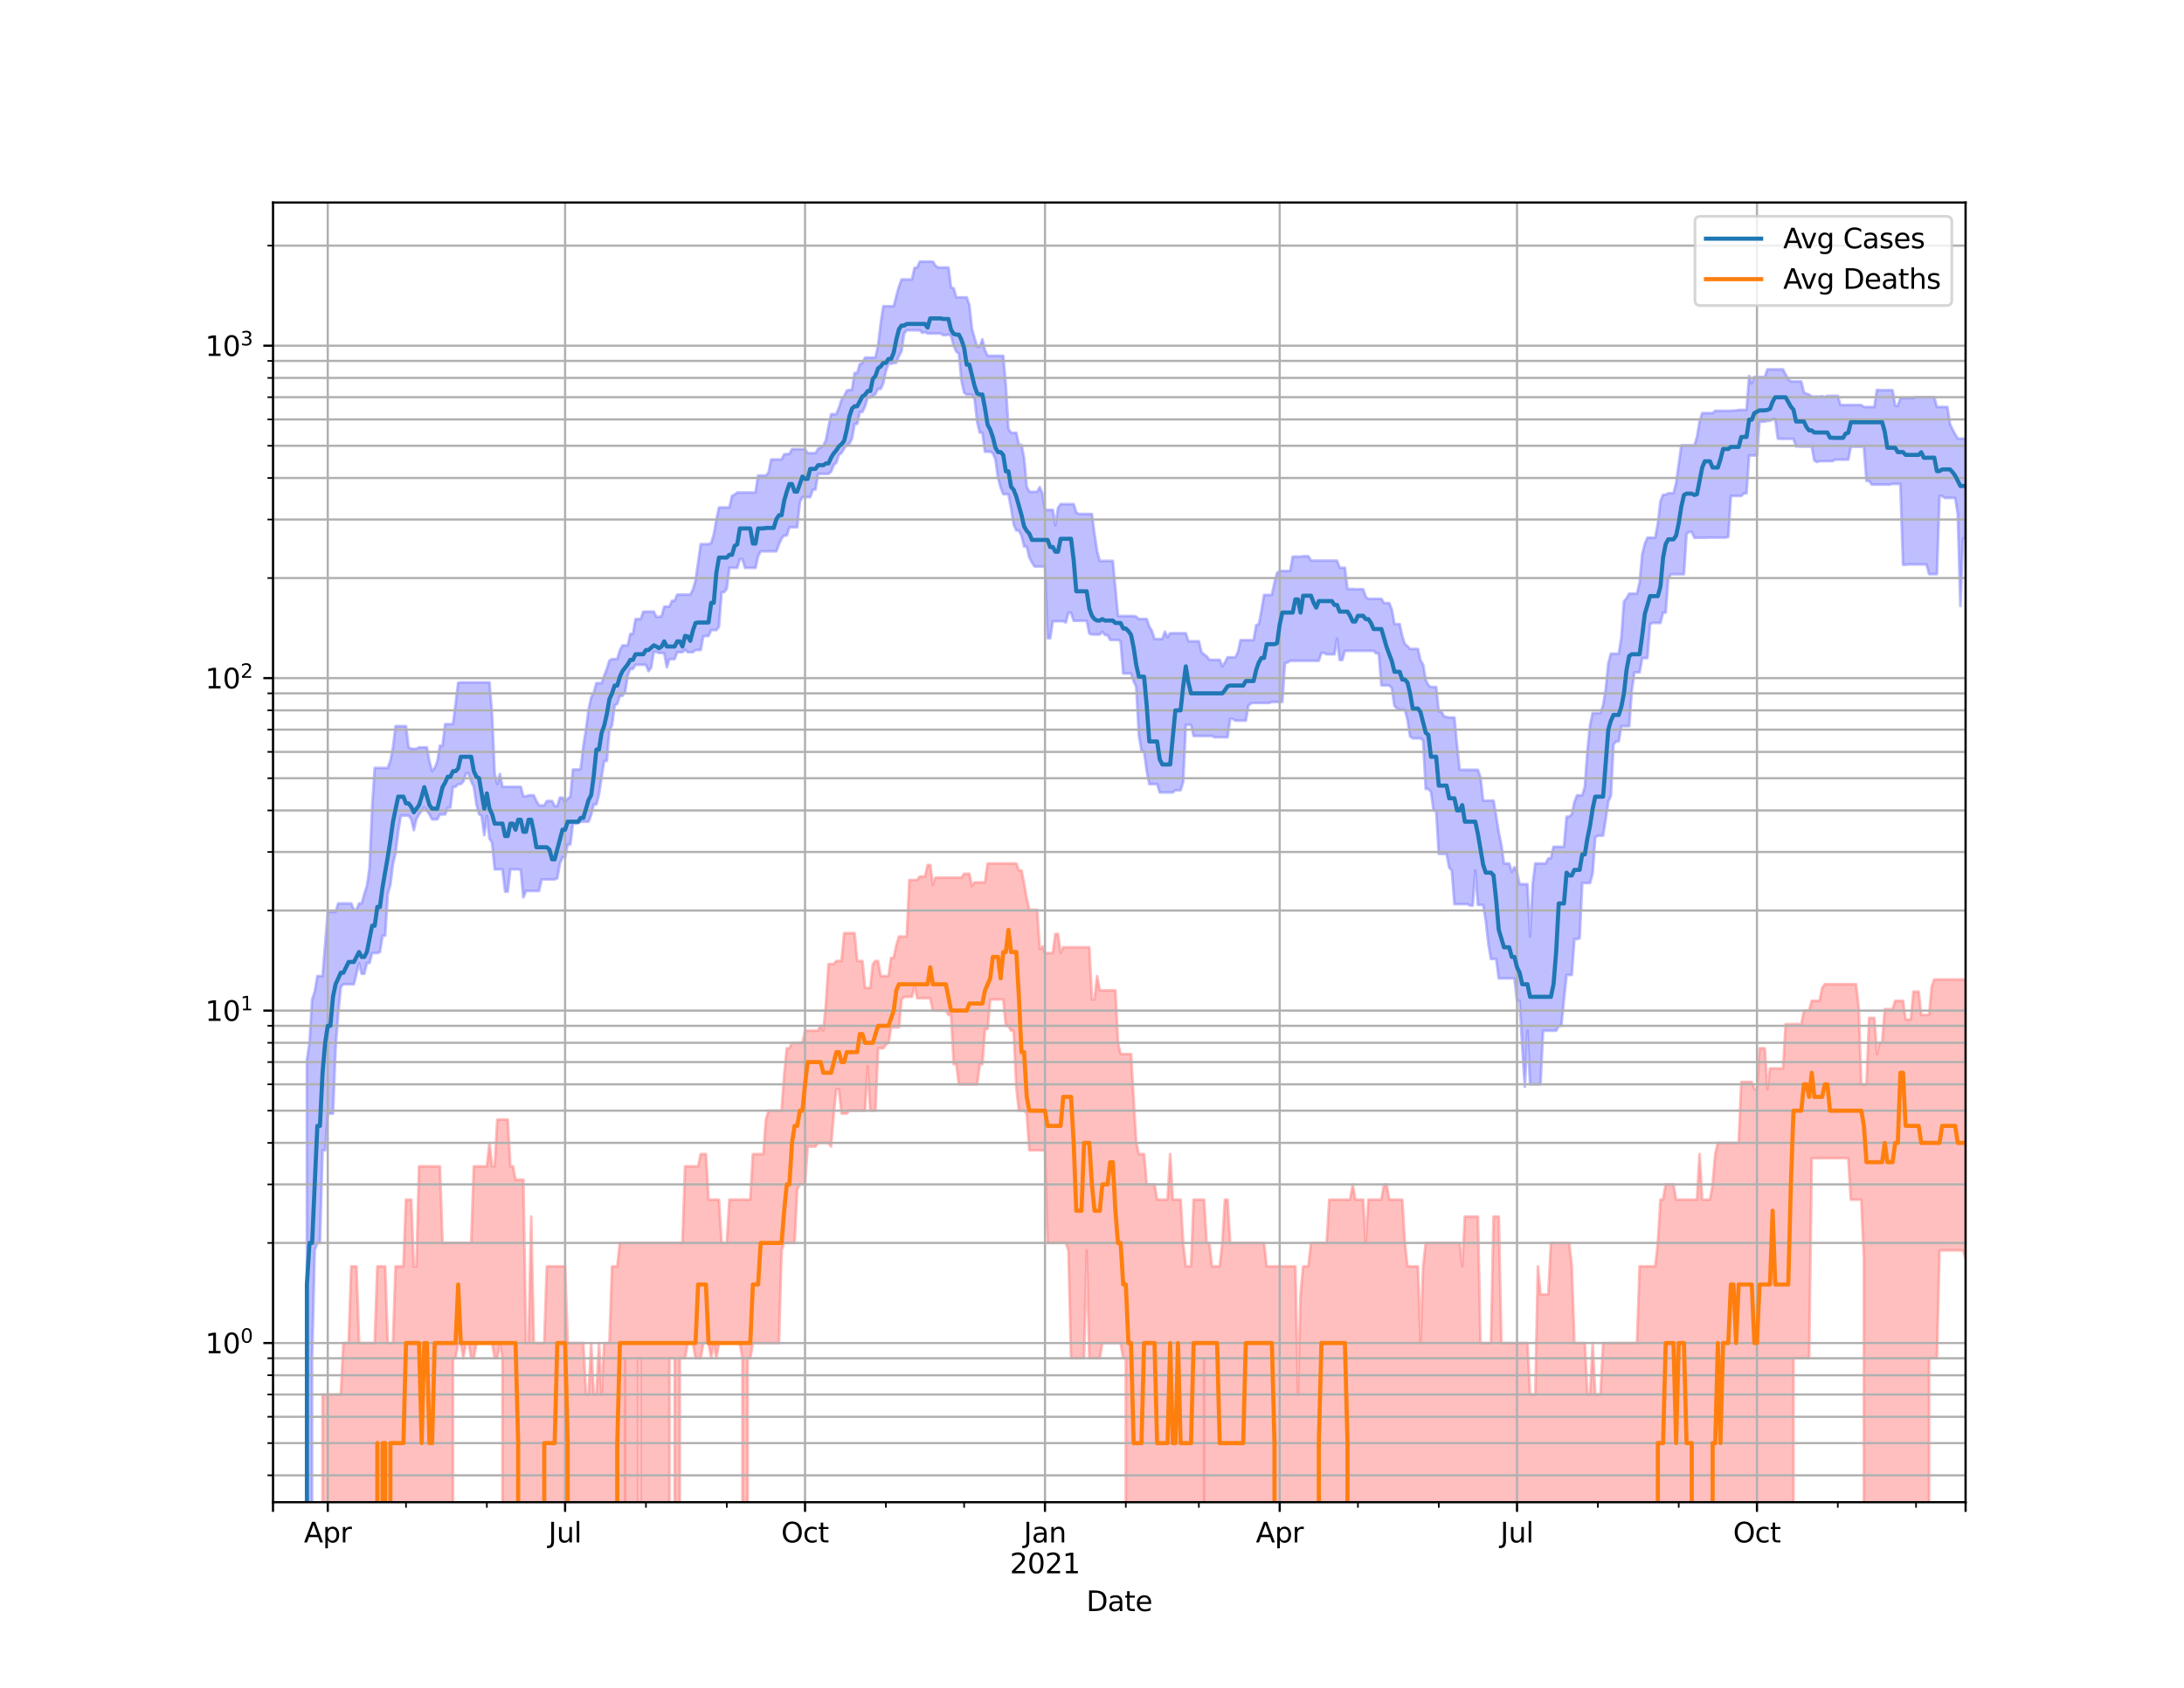 <?xml version="1.0" encoding="utf-8" standalone="no"?>
<!DOCTYPE svg PUBLIC "-//W3C//DTD SVG 1.1//EN"
  "http://www.w3.org/Graphics/SVG/1.1/DTD/svg11.dtd">
<svg height="612pt" version="1.1" viewBox="0 0 792 612" width="792pt" xmlns="http://www.w3.org/2000/svg" xmlns:xlink="http://www.w3.org/1999/xlink">
 <defs>
  <style type="text/css">*{stroke-linecap:butt;stroke-linejoin:round;}</style>
 </defs>
 <g id="figure_1">
  <g id="patch_1">
   <path d="M 0 612 
L 792 612 
L 792 0 
L 0 0 
z
" style="fill:#ffffff;"/>
  </g>
  <g id="axes_1">
   <g id="patch_2">
    <path d="M 99 544.68 
L 712.8 544.68 
L 712.8 73.44 
L 99 73.44 
z
" style="fill:#ffffff;"/>
   </g>
   <g id="PolyCollection_1">
    <path clip-path="url(#p68e2955192)" d="M 99 121029.531 
L 99 121029.531 
L 99.946 121029.531 
L 100.892 121029.531 
L 101.837 121029.531 
L 102.783 121029.531 
L 103.729 121029.531 
L 104.675 121029.531 
L 105.62 121029.531 
L 106.566 121029.531 
L 107.512 121029.531 
L 108.458 121029.531 
L 109.403 121029.531 
L 110.349 121029.531 
L 111.295 384.36 
L 112.241 378.112 
L 113.186 362.402 
L 114.132 359.571 
L 115.078 353.918 
L 116.024 353.918 
L 116.969 353.918 
L 117.915 342.484 
L 118.861 330.67 
L 119.807 330.67 
L 120.753 330.67 
L 121.698 330.67 
L 122.644 327.589 
L 123.59 327.589 
L 124.536 327.589 
L 125.481 327.589 
L 126.427 327.589 
L 127.373 327.589 
L 128.319 329.882 
L 129.264 329.882 
L 130.21 327.589 
L 131.156 327.589 
L 132.102 324.211 
L 133.047 321.257 
L 133.993 314.822 
L 134.939 293.077 
L 135.885 278.438 
L 136.831 278.438 
L 137.776 278.438 
L 138.722 278.438 
L 139.668 278.438 
L 140.614 278.438 
L 141.559 275.869 
L 142.505 270.998 
L 143.451 263.304 
L 144.397 263.304 
L 145.342 263.304 
L 146.288 263.304 
L 147.234 263.304 
L 148.18 270.998 
L 149.125 271.508 
L 150.071 271.508 
L 151.017 271.508 
L 151.963 270.998 
L 152.908 270.998 
L 153.854 270.998 
L 154.8 270.998 
L 155.746 276.149 
L 156.692 279.621 
L 157.637 278.438 
L 158.583 276.149 
L 159.529 270.409 
L 160.475 270.409 
L 161.42 262.579 
L 162.366 262.579 
L 163.312 262.579 
L 164.258 262.579 
L 165.203 255.203 
L 166.149 247.591 
L 167.095 247.429 
L 168.041 247.429 
L 168.986 247.429 
L 169.932 247.429 
L 170.878 247.429 
L 171.824 247.429 
L 172.769 247.429 
L 173.715 247.429 
L 174.661 247.429 
L 175.607 247.429 
L 176.553 247.429 
L 177.498 247.429 
L 178.444 259.232 
L 179.39 280.627 
L 180.336 284.312 
L 181.281 280.627 
L 182.227 285.303 
L 183.173 285.303 
L 184.119 285.303 
L 185.064 285.303 
L 186.01 285.303 
L 186.956 285.303 
L 187.902 285.303 
L 188.847 285.303 
L 189.793 288.748 
L 190.739 288.748 
L 191.685 288.393 
L 192.631 288.393 
L 193.576 288.393 
L 194.522 290.437 
L 195.468 292.056 
L 196.414 292.056 
L 197.359 292.056 
L 198.305 290.437 
L 199.251 290.437 
L 200.197 290.437 
L 201.142 292.309 
L 202.088 292.309 
L 203.034 289.225 
L 203.98 289.225 
L 204.925 290.683 
L 205.871 289.586 
L 206.817 288.867 
L 207.763 279.026 
L 208.708 279.026 
L 209.654 279.026 
L 210.6 278.731 
L 211.546 270.409 
L 212.492 264.635 
L 213.437 257.309 
L 214.383 252.878 
L 215.329 251.172 
L 216.275 247.699 
L 217.22 247.699 
L 218.166 247.699 
L 219.112 244.954 
L 220.058 242.591 
L 221.003 239.536 
L 221.949 238.983 
L 222.895 238.983 
L 223.841 238.983 
L 224.786 235.779 
L 225.732 234.039 
L 226.678 234.039 
L 227.624 234.039 
L 228.569 229.868 
L 229.515 229.868 
L 230.461 224.487 
L 231.407 224.487 
L 232.353 224.487 
L 233.298 221.776 
L 234.244 221.776 
L 235.19 221.776 
L 236.136 221.776 
L 237.081 221.776 
L 238.027 223.659 
L 238.973 223.659 
L 239.919 223.454 
L 240.864 219.958 
L 241.81 219.958 
L 242.756 219.958 
L 243.702 217.863 
L 244.647 217.863 
L 245.593 215.614 
L 246.539 215.614 
L 247.485 215.614 
L 248.431 215.614 
L 249.376 215.614 
L 250.322 215.614 
L 251.268 213.824 
L 252.214 210.525 
L 253.159 203.973 
L 254.105 197.295 
L 255.051 197.295 
L 255.997 197.295 
L 256.942 197.295 
L 257.888 196.924 
L 258.834 193.813 
L 259.78 188.514 
L 260.725 184.007 
L 261.671 184.007 
L 262.617 184.007 
L 263.563 184.007 
L 264.508 184.007 
L 265.454 179.813 
L 266.4 179.327 
L 267.346 178.583 
L 268.292 178.583 
L 269.237 178.583 
L 270.183 178.583 
L 271.129 178.583 
L 272.075 178.583 
L 273.02 178.583 
L 273.966 178.583 
L 274.912 172.432 
L 275.858 172.432 
L 276.803 172.432 
L 277.749 172.432 
L 278.695 171.362 
L 279.641 166.604 
L 280.586 166.604 
L 281.532 166.604 
L 282.478 166.604 
L 283.424 166.604 
L 284.369 164.738 
L 285.315 164.638 
L 286.261 164.638 
L 287.207 162.861 
L 288.153 162.861 
L 289.098 162.861 
L 290.044 162.861 
L 290.99 162.861 
L 291.936 162.861 
L 292.881 164.307 
L 293.827 164.307 
L 294.773 164.307 
L 295.719 164.307 
L 296.664 162.765 
L 297.61 162.222 
L 298.556 161.57 
L 299.502 159.599 
L 300.447 154.8 
L 301.393 150.177 
L 302.339 150.177 
L 303.285 150.177 
L 304.231 147.873 
L 305.176 144.908 
L 306.122 143.66 
L 307.068 141.635 
L 308.014 141.399 
L 308.959 141.399 
L 309.905 135.226 
L 310.851 135.226 
L 311.797 132.032 
L 312.742 131.623 
L 313.688 129.676 
L 314.634 129.676 
L 315.58 129.676 
L 316.525 129.642 
L 317.471 129.642 
L 318.417 125.304 
L 319.363 117.359 
L 320.308 111.05 
L 321.254 111.05 
L 322.2 111.05 
L 323.146 111.05 
L 324.092 111.05 
L 325.037 107.395 
L 325.983 103.941 
L 326.929 101.326 
L 327.875 101.326 
L 328.82 101.326 
L 329.766 101.326 
L 330.712 101.326 
L 331.658 97.073 
L 332.603 97.073 
L 333.549 94.86 
L 334.495 94.86 
L 335.441 94.86 
L 336.386 94.86 
L 337.332 94.86 
L 338.278 94.86 
L 339.224 96.31 
L 340.169 97.018 
L 341.115 97.018 
L 342.061 97.018 
L 343.007 97.018 
L 343.953 97.018 
L 344.898 104.276 
L 345.844 104.539 
L 346.79 107.828 
L 347.736 107.828 
L 348.681 107.828 
L 349.627 107.828 
L 350.573 107.828 
L 351.519 110.586 
L 352.464 119.263 
L 353.41 122.538 
L 354.356 125.671 
L 355.302 125.671 
L 356.247 123.046 
L 357.193 127.037 
L 358.139 129.021 
L 359.085 129.021 
L 360.031 129.021 
L 360.976 129.021 
L 361.922 129.021 
L 362.868 129.021 
L 363.814 129.021 
L 364.759 139.712 
L 365.705 155.578 
L 366.651 156.939 
L 367.597 156.939 
L 368.542 156.939 
L 369.488 161.309 
L 370.434 161.309 
L 371.38 166.123 
L 372.325 176.456 
L 373.271 178.323 
L 374.217 178.323 
L 375.163 178.323 
L 376.108 178.323 
L 377.054 176.623 
L 378 178.83 
L 378.946 184.898 
L 379.892 184.898 
L 380.837 184.898 
L 381.783 184.898 
L 382.729 190.457 
L 383.675 184.216 
L 384.62 182.786 
L 385.566 182.786 
L 386.512 182.786 
L 387.458 182.786 
L 388.403 182.786 
L 389.349 182.786 
L 390.295 185.82 
L 391.241 186.372 
L 392.186 186.372 
L 393.132 186.372 
L 394.078 186.372 
L 395.024 186.372 
L 395.969 186.372 
L 396.915 193.697 
L 397.861 199.86 
L 398.807 203.388 
L 399.753 203.388 
L 400.698 203.388 
L 401.644 203.388 
L 402.59 203.388 
L 403.536 203.388 
L 404.481 213.344 
L 405.427 223.386 
L 406.373 223.386 
L 407.319 223.386 
L 408.264 223.386 
L 409.21 223.386 
L 410.156 223.386 
L 411.102 223.386 
L 412.047 223.625 
L 412.993 224.452 
L 413.939 224.452 
L 414.885 224.452 
L 415.831 224.452 
L 416.776 227.2 
L 417.722 228.762 
L 418.668 231.712 
L 419.614 231.712 
L 420.559 231.712 
L 421.505 231.712 
L 422.451 229.027 
L 423.397 231.116 
L 424.342 229.599 
L 425.288 229.599 
L 426.234 229.599 
L 427.18 229.599 
L 428.125 229.599 
L 429.071 229.599 
L 430.017 229.599 
L 430.963 232.517 
L 431.908 232.517 
L 432.854 232.517 
L 433.8 232.517 
L 434.746 232.517 
L 435.692 236.474 
L 436.637 237.312 
L 437.583 237.938 
L 438.529 239.259 
L 439.475 239.259 
L 440.42 239.259 
L 441.366 239.259 
L 442.312 239.259 
L 443.258 241.617 
L 444.203 240.236 
L 445.149 238.344 
L 446.095 238.344 
L 447.041 238.344 
L 447.986 238.344 
L 448.932 236.431 
L 449.878 232.113 
L 450.824 232.113 
L 451.769 232.113 
L 452.715 232.113 
L 453.661 232.113 
L 454.607 232.113 
L 455.553 226.617 
L 456.498 226.4 
L 457.444 221.447 
L 458.39 215.702 
L 459.336 215.702 
L 460.281 215.702 
L 461.227 215.702 
L 462.173 211.25 
L 463.119 207.775 
L 464.064 207.022 
L 465.01 207.022 
L 465.956 207.022 
L 466.902 207.022 
L 467.847 207.022 
L 468.793 201.831 
L 469.739 201.831 
L 470.685 201.831 
L 471.631 201.831 
L 472.576 201.696 
L 473.522 201.696 
L 474.468 201.696 
L 475.414 203.296 
L 476.359 203.296 
L 477.305 203.296 
L 478.251 203.296 
L 479.197 203.296 
L 480.142 203.296 
L 481.088 203.296 
L 482.034 203.296 
L 482.98 203.296 
L 483.925 203.296 
L 484.871 203.296 
L 485.817 205.864 
L 486.763 205.864 
L 487.708 205.864 
L 488.654 213.569 
L 489.6 213.569 
L 490.546 213.569 
L 491.492 213.654 
L 492.437 213.654 
L 493.383 213.654 
L 494.329 213.654 
L 495.275 216.383 
L 496.22 217.133 
L 497.166 217.133 
L 498.112 217.133 
L 499.058 217.133 
L 500.003 217.133 
L 500.949 217.133 
L 501.895 218.697 
L 502.841 218.697 
L 503.786 218.697 
L 504.732 220.989 
L 505.678 226.292 
L 506.624 226.292 
L 507.569 226.292 
L 508.515 230.684 
L 509.461 233.499 
L 510.407 234.29 
L 511.353 235.307 
L 512.298 235.307 
L 513.244 235.307 
L 514.19 235.307 
L 515.136 239.443 
L 516.081 240.994 
L 517.027 246.52 
L 517.973 248.463 
L 518.919 249.127 
L 519.864 249.127 
L 520.81 249.127 
L 521.756 257.964 
L 522.702 257.964 
L 523.647 259.775 
L 524.593 259.98 
L 525.539 260.186 
L 526.485 260.186 
L 527.431 260.186 
L 528.376 270.242 
L 529.322 279.124 
L 530.268 279.124 
L 531.214 279.124 
L 532.159 279.124 
L 533.105 279.124 
L 534.051 279.124 
L 534.997 279.124 
L 535.942 279.124 
L 536.888 281.862 
L 537.834 290.315 
L 538.78 290.315 
L 539.725 290.315 
L 540.671 290.315 
L 541.617 290.315 
L 542.563 295.858 
L 543.508 301.752 
L 544.454 306.363 
L 545.4 313.093 
L 546.346 313.093 
L 547.292 313.093 
L 548.237 316.208 
L 549.183 314.433 
L 550.129 316.208 
L 551.075 320.599 
L 552.02 320.599 
L 552.966 320.599 
L 553.912 320.599 
L 554.858 339.584 
L 555.803 320.599 
L 556.749 313.093 
L 557.695 313.093 
L 558.641 313.093 
L 559.586 313.093 
L 560.532 313.093 
L 561.478 311.236 
L 562.424 311.236 
L 563.369 307.032 
L 564.315 307.032 
L 565.261 307.032 
L 566.207 307.032 
L 567.153 307.032 
L 568.098 296.13 
L 569.044 296.13 
L 569.99 295.316 
L 570.936 290.806 
L 571.881 288.393 
L 572.827 288.393 
L 573.773 288.393 
L 574.719 285.303 
L 575.664 272.109 
L 576.61 262.868 
L 577.556 258.561 
L 578.502 258.561 
L 579.447 258.561 
L 580.393 258.561 
L 581.339 255.769 
L 582.285 250.026 
L 583.231 240.566 
L 584.176 237.046 
L 585.122 237.046 
L 586.068 237.046 
L 587.014 237.046 
L 587.959 231.235 
L 588.905 218.048 
L 589.851 216.952 
L 590.797 215.262 
L 591.742 215.262 
L 592.688 215.262 
L 593.634 215.262 
L 594.58 211.25 
L 595.525 200.981 
L 596.471 197.212 
L 597.417 194.968 
L 598.363 194.968 
L 599.308 194.968 
L 600.254 194.968 
L 601.2 189.772 
L 602.146 181.745 
L 603.092 179.4 
L 604.037 179.4 
L 604.983 178.859 
L 605.929 178.859 
L 606.875 178.859 
L 607.82 175.152 
L 608.766 168.36 
L 609.712 161.486 
L 610.658 161.486 
L 611.603 161.486 
L 612.549 161.486 
L 613.495 161.486 
L 614.441 161.486 
L 615.386 158.463 
L 616.332 152.852 
L 617.278 149.792 
L 618.224 149.792 
L 619.169 149.792 
L 620.115 149.792 
L 621.061 149.792 
L 622.007 148.963 
L 622.953 148.963 
L 623.898 148.963 
L 624.844 148.963 
L 625.79 148.963 
L 626.736 148.963 
L 627.681 148.963 
L 628.627 148.848 
L 629.573 148.848 
L 630.519 148.627 
L 631.464 148.627 
L 632.41 148.627 
L 633.356 148.627 
L 634.302 136.306 
L 635.247 139.042 
L 636.193 136.688 
L 637.139 136.688 
L 638.085 136.688 
L 639.031 136.688 
L 639.976 136.688 
L 640.922 133.927 
L 641.868 133.927 
L 642.814 133.927 
L 643.759 133.927 
L 644.705 133.927 
L 645.651 133.927 
L 646.597 133.927 
L 647.542 135.779 
L 648.488 137.56 
L 649.434 138.319 
L 650.38 138.319 
L 651.325 138.319 
L 652.271 138.319 
L 653.217 138.319 
L 654.163 142.318 
L 655.108 142.798 
L 656.054 143.084 
L 657 143.794 
L 657.946 143.794 
L 658.892 143.794 
L 659.837 143.794 
L 660.783 143.638 
L 661.729 144.018 
L 662.675 143.526 
L 663.62 143.526 
L 664.566 143.526 
L 665.512 143.526 
L 666.458 143.526 
L 667.403 146.861 
L 668.349 146.861 
L 669.295 146.861 
L 670.241 146.861 
L 671.186 146.861 
L 672.132 146.861 
L 673.078 146.861 
L 674.024 146.861 
L 674.969 146.861 
L 675.915 147.584 
L 676.861 147.584 
L 677.807 147.584 
L 678.753 147.584 
L 679.698 147.584 
L 680.644 141.357 
L 681.59 141.485 
L 682.536 141.485 
L 683.481 141.485 
L 684.427 141.485 
L 685.373 141.485 
L 686.319 141.485 
L 687.264 147.114 
L 688.21 147.138 
L 689.156 144.34 
L 690.102 144.34 
L 691.047 144.34 
L 691.993 144.34 
L 692.939 144.34 
L 693.885 144.34 
L 694.831 144.003 
L 695.776 144.003 
L 696.722 144.003 
L 697.668 144.003 
L 698.614 144.003 
L 699.559 144.003 
L 700.505 144.003 
L 701.451 144.003 
L 702.397 147.568 
L 703.342 147.568 
L 704.288 147.568 
L 705.234 147.568 
L 706.18 147.568 
L 707.125 153.727 
L 708.071 155.746 
L 709.017 157.487 
L 709.963 159.048 
L 710.908 159.048 
L 711.854 159.048 
L 712.8 159.048 
L 712.8 195.246 
L 712.8 195.246 
L 711.854 195.246 
L 710.908 219.735 
L 709.963 186.405 
L 709.017 180.544 
L 708.071 180.544 
L 707.125 180.544 
L 706.18 180.544 
L 705.234 180.544 
L 704.288 179.858 
L 703.342 179.858 
L 702.397 208.181 
L 701.451 208.181 
L 700.505 208.181 
L 699.559 208.181 
L 698.614 204.659 
L 697.668 204.659 
L 696.722 204.659 
L 695.776 204.659 
L 694.831 204.659 
L 693.885 204.659 
L 692.939 204.659 
L 691.993 204.659 
L 691.047 204.778 
L 690.102 204.778 
L 689.156 175.465 
L 688.21 175.465 
L 687.264 175.465 
L 686.319 175.465 
L 685.373 175.697 
L 684.427 175.697 
L 683.481 175.697 
L 682.536 175.697 
L 681.59 175.697 
L 680.644 175.697 
L 679.698 175.697 
L 678.753 175.697 
L 677.807 174.358 
L 676.861 174.358 
L 675.915 162 
L 674.969 162 
L 674.024 162 
L 673.078 162 
L 672.132 162 
L 671.186 162 
L 670.241 166.662 
L 669.295 166.662 
L 668.349 166.662 
L 667.403 166.662 
L 666.458 166.662 
L 665.512 166.662 
L 664.566 167.218 
L 663.62 167.218 
L 662.675 167.218 
L 661.729 167.218 
L 660.783 167.218 
L 659.837 167.218 
L 658.892 167.51 
L 657.946 167.009 
L 657 161.937 
L 656.054 161.937 
L 655.108 161.937 
L 654.163 161.937 
L 653.217 161.937 
L 652.271 161.895 
L 651.325 161.895 
L 650.38 159.128 
L 649.434 159.128 
L 648.488 159.128 
L 647.542 159.128 
L 646.597 159.128 
L 645.651 159.128 
L 644.705 159.068 
L 643.759 151.948 
L 642.814 151.948 
L 641.868 152.579 
L 640.922 152.579 
L 639.976 152.897 
L 639.031 152.897 
L 638.085 152.897 
L 637.139 165.151 
L 636.193 165.151 
L 635.247 165.151 
L 634.302 165.151 
L 633.356 178.903 
L 632.41 178.903 
L 631.464 179.813 
L 630.519 179.813 
L 629.573 179.813 
L 628.627 179.813 
L 627.681 179.813 
L 626.736 194.672 
L 625.79 194.928 
L 624.844 194.928 
L 623.898 194.928 
L 622.953 194.928 
L 622.007 194.928 
L 621.061 194.928 
L 620.115 194.928 
L 619.169 194.928 
L 618.224 194.987 
L 617.278 194.987 
L 616.332 194.987 
L 615.386 194.987 
L 614.441 194.987 
L 613.495 192.892 
L 612.549 192.892 
L 611.603 193.523 
L 610.658 208.232 
L 609.712 208.232 
L 608.766 208.232 
L 607.82 208.232 
L 606.875 208.232 
L 605.929 208.232 
L 604.983 209.68 
L 604.037 222.141 
L 603.092 222.141 
L 602.146 225.862 
L 601.2 225.862 
L 600.254 225.862 
L 599.308 225.862 
L 598.363 226.256 
L 597.417 238.617 
L 596.471 238.617 
L 595.525 238.617 
L 594.58 243.784 
L 593.634 243.784 
L 592.688 243.784 
L 591.742 250.538 
L 590.797 263.304 
L 589.851 263.304 
L 588.905 263.304 
L 587.959 263.304 
L 587.014 268.844 
L 586.068 268.844 
L 585.122 269.91 
L 584.176 288.511 
L 583.231 290.683 
L 582.285 297.096 
L 581.339 302.984 
L 580.393 302.984 
L 579.447 302.984 
L 578.502 303.611 
L 577.556 316.61 
L 576.61 320.164 
L 575.664 320.164 
L 574.719 320.164 
L 573.773 320.164 
L 572.827 340.214 
L 571.881 340.533 
L 570.936 340.533 
L 569.99 353.507 
L 569.044 353.507 
L 568.098 353.507 
L 567.153 362.402 
L 566.207 371.946 
L 565.261 371.946 
L 564.315 373.721 
L 563.369 373.721 
L 562.424 373.721 
L 561.478 373.721 
L 560.532 373.721 
L 559.586 373.721 
L 558.641 393.173 
L 557.695 393.173 
L 556.749 393.173 
L 555.803 393.173 
L 554.858 393.173 
L 553.912 373.721 
L 552.966 394.053 
L 552.02 379.438 
L 551.075 362.889 
L 550.129 362.889 
L 549.183 354.749 
L 548.237 354.749 
L 547.292 354.749 
L 546.346 354.749 
L 545.4 354.749 
L 544.454 354.749 
L 543.508 354.749 
L 542.563 347.706 
L 541.617 347.706 
L 540.671 347.706 
L 539.725 342.154 
L 538.78 333.662 
L 537.834 328.09 
L 536.888 328.09 
L 535.942 328.09 
L 534.997 315.609 
L 534.051 328.343 
L 533.105 328.343 
L 532.159 327.839 
L 531.214 327.839 
L 530.268 327.839 
L 529.322 327.839 
L 528.376 327.839 
L 527.431 327.839 
L 526.485 315.609 
L 525.539 314.627 
L 524.593 309.62 
L 523.647 309.62 
L 522.702 309.62 
L 521.756 309.62 
L 520.81 293.988 
L 519.864 293.857 
L 518.919 287.112 
L 517.973 286.087 
L 517.027 286.087 
L 516.081 268.44 
L 515.136 267.72 
L 514.19 267.72 
L 513.244 267.72 
L 512.298 267.72 
L 511.353 267.01 
L 510.407 261.018 
L 509.461 257.374 
L 508.515 257.374 
L 507.569 257.374 
L 506.624 256.855 
L 505.678 255.959 
L 504.732 249.519 
L 503.786 248.518 
L 502.841 248.518 
L 501.895 248.518 
L 500.949 248.518 
L 500.003 236.913 
L 499.058 236.913 
L 498.112 235.995 
L 497.166 235.995 
L 496.22 235.995 
L 495.275 235.995 
L 494.329 235.995 
L 493.383 235.995 
L 492.437 235.995 
L 491.492 235.995 
L 490.546 235.995 
L 489.6 235.995 
L 488.654 235.995 
L 487.708 235.995 
L 486.763 239.305 
L 485.817 239.305 
L 484.871 231.592 
L 483.925 237.268 
L 482.98 237.268 
L 482.034 237.268 
L 481.088 237.268 
L 480.142 236.737 
L 479.197 236.737 
L 478.251 239.582 
L 477.305 239.582 
L 476.359 239.582 
L 475.414 239.582 
L 474.468 239.582 
L 473.522 239.582 
L 472.576 239.582 
L 471.631 239.582 
L 470.685 239.582 
L 469.739 239.582 
L 468.793 239.582 
L 467.847 239.582 
L 466.902 240.236 
L 465.956 240.472 
L 465.01 254.519 
L 464.064 254.519 
L 463.119 254.519 
L 462.173 254.519 
L 461.227 254.519 
L 460.281 254.891 
L 459.336 254.891 
L 458.39 254.891 
L 457.444 254.891 
L 456.498 254.891 
L 455.553 254.891 
L 454.607 254.891 
L 453.661 254.953 
L 452.715 255.895 
L 451.769 261.299 
L 450.824 261.299 
L 449.878 261.299 
L 448.932 261.299 
L 447.986 261.299 
L 447.041 260.67 
L 446.095 260.67 
L 445.149 267.324 
L 444.203 267.324 
L 443.258 267.324 
L 442.312 267.324 
L 441.366 267.324 
L 440.42 267.324 
L 439.475 266.853 
L 438.529 266.853 
L 437.583 266.853 
L 436.637 266.853 
L 435.692 266.853 
L 434.746 266.853 
L 433.8 266.853 
L 432.854 266.853 
L 431.908 262.795 
L 430.963 262.795 
L 430.017 262.795 
L 429.071 283.554 
L 428.125 286.54 
L 427.18 286.54 
L 426.234 286.54 
L 425.288 287.343 
L 424.342 287.343 
L 423.397 287.343 
L 422.451 287.343 
L 421.505 287.343 
L 420.559 287.343 
L 419.614 284.312 
L 418.668 284.312 
L 417.722 284.312 
L 416.776 284.312 
L 415.831 279.521 
L 414.885 272.456 
L 413.939 272.109 
L 412.993 266.619 
L 412.047 249.072 
L 411.102 246.999 
L 410.156 244.188 
L 409.21 244.188 
L 408.264 244.188 
L 407.319 244.188 
L 406.373 232.476 
L 405.427 232.032 
L 404.481 232.032 
L 403.536 232.032 
L 402.59 232.032 
L 401.644 230.255 
L 400.698 230.255 
L 399.753 229.065 
L 398.807 230.061 
L 397.861 230.061 
L 396.915 230.061 
L 395.969 230.061 
L 395.024 229.714 
L 394.078 225.082 
L 393.132 225.082 
L 392.186 225.082 
L 391.241 225.082 
L 390.295 225.082 
L 389.349 225.082 
L 388.403 222.207 
L 387.458 222.207 
L 386.512 225.683 
L 385.566 225.258 
L 384.62 225.258 
L 383.675 225.258 
L 382.729 225.258 
L 381.783 225.258 
L 380.837 231.433 
L 379.892 231.433 
L 378.946 205.403 
L 378 205.403 
L 377.054 205.403 
L 376.108 205.403 
L 375.163 205.403 
L 374.217 203.902 
L 373.271 202.171 
L 372.325 198.129 
L 371.38 198.129 
L 370.434 194.26 
L 369.488 192.362 
L 368.542 192.362 
L 367.597 190.149 
L 366.651 184.297 
L 365.705 179.165 
L 364.759 179.165 
L 363.814 179.165 
L 362.868 176.763 
L 361.922 173.275 
L 360.976 166.547 
L 360.031 164.274 
L 359.085 163.802 
L 358.139 163.802 
L 357.193 163.802 
L 356.247 156.881 
L 355.302 156.881 
L 354.356 152.959 
L 353.41 144.612 
L 352.464 143.062 
L 351.519 143.062 
L 350.573 143.062 
L 349.627 142.39 
L 348.681 138.132 
L 347.736 128.218 
L 346.79 127.482 
L 345.844 125.345 
L 344.898 121.818 
L 343.953 121.244 
L 343.007 121.516 
L 342.061 121.516 
L 341.115 120.916 
L 340.169 120.916 
L 339.224 120.916 
L 338.278 120.916 
L 337.332 120.916 
L 336.386 120.916 
L 335.441 120.365 
L 334.495 120.69 
L 333.549 119.755 
L 332.603 119.755 
L 331.658 119.755 
L 330.712 119.755 
L 329.766 119.755 
L 328.82 119.755 
L 327.875 120.925 
L 326.929 127.281 
L 325.983 129.122 
L 325.037 131.517 
L 324.092 131.623 
L 323.146 131.871 
L 322.2 131.871 
L 321.254 134.585 
L 320.308 138.96 
L 319.363 141.017 
L 318.417 141.017 
L 317.471 142.842 
L 316.525 143.601 
L 315.58 144.19 
L 314.634 144.19 
L 313.688 147.352 
L 312.742 149.359 
L 311.797 149.359 
L 310.851 153.691 
L 309.905 153.691 
L 308.959 159.068 
L 308.014 160.853 
L 307.068 161.423 
L 306.122 162.583 
L 305.176 164.24 
L 304.231 164.905 
L 303.285 167.792 
L 302.339 168.587 
L 301.393 171.035 
L 300.447 171.818 
L 299.502 171.818 
L 298.556 171.818 
L 297.61 171.818 
L 296.664 171.818 
L 295.719 177.509 
L 294.773 177.509 
L 293.827 180.26 
L 292.881 180.26 
L 291.936 180.26 
L 290.99 180.26 
L 290.044 182.1 
L 289.098 191.189 
L 288.153 191.189 
L 287.207 191.189 
L 286.261 191.189 
L 285.315 194.182 
L 284.369 194.182 
L 283.424 195.265 
L 282.478 197.357 
L 281.532 199.904 
L 280.586 199.904 
L 279.641 199.904 
L 278.695 199.904 
L 277.749 199.904 
L 276.803 199.904 
L 275.858 199.904 
L 274.912 201.696 
L 273.966 205.912 
L 273.02 205.912 
L 272.075 205.912 
L 271.129 205.912 
L 270.183 205.912 
L 269.237 202.765 
L 268.292 202.765 
L 267.346 205.912 
L 266.4 205.912 
L 265.454 205.912 
L 264.508 205.912 
L 263.563 213.457 
L 262.617 214.711 
L 261.671 214.711 
L 260.725 227.273 
L 259.78 228.461 
L 258.834 228.461 
L 257.888 228.461 
L 256.942 230.606 
L 255.997 230.606 
L 255.051 230.684 
L 254.105 235.693 
L 253.159 235.693 
L 252.214 235.693 
L 251.268 236.474 
L 250.322 236.474 
L 249.376 236.474 
L 248.431 235.564 
L 247.485 236.474 
L 246.539 236.474 
L 245.593 236.474 
L 244.647 238.983 
L 243.702 238.983 
L 242.756 238.983 
L 241.81 241.956 
L 240.864 236.781 
L 239.919 236.781 
L 238.973 236.781 
L 238.027 236.387 
L 237.081 236.387 
L 236.136 242.053 
L 235.19 243.384 
L 234.244 241.041 
L 233.298 241.041 
L 232.353 241.041 
L 231.407 241.041 
L 230.461 241.041 
L 229.515 242.542 
L 228.569 242.542 
L 227.624 244.954 
L 226.678 250.94 
L 225.732 252.284 
L 224.786 252.284 
L 223.841 255.203 
L 222.895 255.769 
L 221.949 263.085 
L 221.003 264.635 
L 220.058 275.869 
L 219.112 275.869 
L 218.166 281.758 
L 217.22 288.041 
L 216.275 291.678 
L 215.329 291.678 
L 214.383 295.451 
L 213.437 297.938 
L 212.492 297.938 
L 211.546 297.938 
L 210.6 297.938 
L 209.654 298.507 
L 208.708 298.65 
L 207.763 298.65 
L 206.817 306.197 
L 205.871 306.197 
L 204.925 310.873 
L 203.98 310.873 
L 203.034 313.093 
L 202.088 318.462 
L 201.142 318.882 
L 200.197 318.882 
L 199.251 318.882 
L 198.305 318.882 
L 197.359 318.882 
L 196.414 318.882 
L 195.468 323.055 
L 194.522 323.055 
L 193.576 323.055 
L 192.631 323.055 
L 191.685 323.055 
L 190.739 323.055 
L 189.793 325.393 
L 188.847 315.411 
L 187.902 315.214 
L 186.956 315.214 
L 186.01 315.214 
L 185.064 315.214 
L 184.119 323.284 
L 183.173 323.284 
L 182.227 315.214 
L 181.281 315.214 
L 180.336 315.214 
L 179.39 315.214 
L 178.444 305.538 
L 177.498 304.086 
L 176.553 295.858 
L 175.607 302.829 
L 174.661 295.858 
L 173.715 295.182 
L 172.769 291.678 
L 171.824 285.303 
L 170.878 283.339 
L 169.932 280.425 
L 168.986 280.425 
L 168.041 283.339 
L 167.095 284.312 
L 166.149 284.312 
L 165.203 285.303 
L 164.258 285.303 
L 163.312 292.82 
L 162.366 292.82 
L 161.42 295.316 
L 160.475 295.316 
L 159.529 295.316 
L 158.583 297.096 
L 157.637 297.096 
L 156.692 297.096 
L 155.746 295.316 
L 154.8 293.988 
L 153.854 292.692 
L 152.908 293.988 
L 151.963 295.316 
L 151.017 296.957 
L 150.071 300.997 
L 149.125 296.957 
L 148.18 295.722 
L 147.234 295.722 
L 146.288 295.722 
L 145.342 295.722 
L 144.397 301.6 
L 143.451 309.267 
L 142.505 313.282 
L 141.559 320.817 
L 140.614 324.211 
L 139.668 339.271 
L 138.722 339.271 
L 137.776 345.204 
L 136.831 345.554 
L 135.885 345.554 
L 134.939 345.554 
L 133.993 349.191 
L 133.047 349.191 
L 132.102 353.1 
L 131.156 353.1 
L 130.21 349.191 
L 129.264 353.1 
L 128.319 356.886 
L 127.373 356.886 
L 126.427 356.886 
L 125.481 356.886 
L 124.536 356.886 
L 123.59 357.766 
L 122.644 367.488 
L 121.698 380.113 
L 120.753 403.775 
L 119.807 403.775 
L 118.861 403.775 
L 117.915 417.084 
L 116.969 417.084 
L 116.024 450.686 
L 115.078 450.686 
L 114.132 453.371 
L 113.186 492.489 
L 112.241 121029.531 
L 111.295 121029.531 
L 110.349 121029.531 
L 109.403 121029.531 
L 108.458 121029.531 
L 107.512 121029.531 
L 106.566 121029.531 
L 105.62 121029.531 
L 104.675 121029.531 
L 103.729 121029.531 
L 102.783 121029.531 
L 101.837 121029.531 
L 100.892 121029.531 
L 99.946 121029.531 
L 99 121029.531 
z
" style="fill:#8080ff;fill-opacity:0.5;stroke:#8080ff;stroke-opacity:0.5;"/>
   </g>
   <g id="PolyCollection_2">
    <path clip-path="url(#p68e2955192)" d="M 99 121029.531 
L 99 121029.531 
L 99.946 121029.531 
L 100.892 121029.531 
L 101.837 121029.531 
L 102.783 121029.531 
L 103.729 121029.531 
L 104.675 121029.531 
L 105.62 121029.531 
L 106.566 121029.531 
L 107.512 121029.531 
L 108.458 121029.531 
L 109.403 121029.531 
L 110.349 121029.531 
L 111.295 121029.531 
L 112.241 121029.531 
L 113.186 121029.531 
L 114.132 121029.531 
L 115.078 121029.531 
L 116.024 121029.531 
L 116.969 505.645 
L 117.915 505.645 
L 118.861 505.645 
L 119.807 505.645 
L 120.753 505.645 
L 121.698 505.645 
L 122.644 505.645 
L 123.59 505.645 
L 124.536 486.973 
L 125.481 486.973 
L 126.427 486.973 
L 127.373 459.194 
L 128.319 459.194 
L 129.264 459.194 
L 130.21 486.973 
L 131.156 486.973 
L 132.102 486.973 
L 133.047 486.973 
L 133.993 486.973 
L 134.939 486.973 
L 135.885 486.973 
L 136.831 459.194 
L 137.776 459.194 
L 138.722 459.194 
L 139.668 459.194 
L 140.614 486.973 
L 141.559 486.973 
L 142.505 486.973 
L 143.451 459.194 
L 144.397 459.194 
L 145.342 459.194 
L 146.288 459.194 
L 147.234 434.975 
L 148.18 434.975 
L 149.125 434.975 
L 150.071 459.194 
L 151.017 459.194 
L 151.963 422.907 
L 152.908 422.907 
L 153.854 422.907 
L 154.8 422.907 
L 155.746 422.907 
L 156.692 422.907 
L 157.637 422.907 
L 158.583 422.907 
L 159.529 422.907 
L 160.475 450.686 
L 161.42 450.686 
L 162.366 450.686 
L 163.312 450.686 
L 164.258 450.686 
L 165.203 450.686 
L 166.149 450.686 
L 167.095 450.686 
L 168.041 450.686 
L 168.986 450.686 
L 169.932 450.686 
L 170.878 450.686 
L 171.824 422.907 
L 172.769 422.907 
L 173.715 422.907 
L 174.661 422.907 
L 175.607 422.907 
L 176.553 422.907 
L 177.498 414.399 
L 178.444 422.907 
L 179.39 422.907 
L 180.336 405.957 
L 181.281 405.957 
L 182.227 405.957 
L 183.173 405.957 
L 184.119 405.957 
L 185.064 422.907 
L 186.01 422.907 
L 186.956 427.743 
L 187.902 427.743 
L 188.847 427.743 
L 189.793 427.743 
L 190.739 486.973 
L 191.685 486.973 
L 192.631 441.141 
L 193.576 486.973 
L 194.522 486.973 
L 195.468 486.973 
L 196.414 486.973 
L 197.359 486.973 
L 198.305 459.194 
L 199.251 459.194 
L 200.197 459.194 
L 201.142 459.194 
L 202.088 459.194 
L 203.034 459.194 
L 203.98 459.194 
L 204.925 459.194 
L 205.871 486.973 
L 206.817 486.973 
L 207.763 486.973 
L 208.708 486.973 
L 209.654 486.973 
L 210.6 486.973 
L 211.546 486.973 
L 212.492 505.645 
L 213.437 505.645 
L 214.383 486.973 
L 215.329 505.645 
L 216.275 505.645 
L 217.22 486.973 
L 218.166 505.645 
L 219.112 486.973 
L 220.058 486.973 
L 221.003 486.973 
L 221.949 459.194 
L 222.895 459.194 
L 223.841 459.194 
L 224.786 450.686 
L 225.732 450.686 
L 226.678 450.686 
L 227.624 450.686 
L 228.569 450.686 
L 229.515 450.686 
L 230.461 450.686 
L 231.407 450.686 
L 232.353 450.686 
L 233.298 450.686 
L 234.244 450.686 
L 235.19 450.686 
L 236.136 450.686 
L 237.081 450.686 
L 238.027 450.686 
L 238.973 450.686 
L 239.919 450.686 
L 240.864 450.686 
L 241.81 450.686 
L 242.756 450.686 
L 243.702 450.686 
L 244.647 450.686 
L 245.593 450.686 
L 246.539 450.686 
L 247.485 450.686 
L 248.431 422.907 
L 249.376 422.907 
L 250.322 422.907 
L 251.268 422.907 
L 252.214 422.907 
L 253.159 422.907 
L 254.105 418.481 
L 255.051 418.481 
L 255.997 418.481 
L 256.942 434.975 
L 257.888 434.975 
L 258.834 434.975 
L 259.78 434.975 
L 260.725 434.975 
L 261.671 450.686 
L 262.617 450.686 
L 263.563 450.686 
L 264.508 434.975 
L 265.454 434.975 
L 266.4 434.975 
L 267.346 434.975 
L 268.292 434.975 
L 269.237 434.975 
L 270.183 434.975 
L 271.129 434.975 
L 272.075 434.975 
L 273.02 418.481 
L 273.966 418.481 
L 274.912 418.481 
L 275.858 418.481 
L 276.803 418.481 
L 277.749 405.957 
L 278.695 402.717 
L 279.641 402.717 
L 280.586 402.717 
L 281.532 402.717 
L 282.478 402.717 
L 283.424 402.717 
L 284.369 389.794 
L 285.315 380.113 
L 286.261 380.113 
L 287.207 378.112 
L 288.153 378.112 
L 289.098 378.112 
L 290.044 378.112 
L 290.99 378.112 
L 291.936 373.721 
L 292.881 373.721 
L 293.827 373.721 
L 294.773 373.721 
L 295.719 373.721 
L 296.664 373.721 
L 297.61 371.946 
L 298.556 373.721 
L 299.502 364.377 
L 300.447 349.569 
L 301.393 349.569 
L 302.339 349.569 
L 303.285 348.443 
L 304.231 348.443 
L 305.176 348.443 
L 306.122 338.345 
L 307.068 338.345 
L 308.014 338.345 
L 308.959 338.345 
L 309.905 338.345 
L 310.851 348.443 
L 311.797 348.443 
L 312.742 348.443 
L 313.688 358.211 
L 314.634 358.211 
L 315.58 358.211 
L 316.525 349.569 
L 317.471 348.443 
L 318.417 348.443 
L 319.363 353.918 
L 320.308 353.918 
L 321.254 353.918 
L 322.2 353.918 
L 323.146 347.341 
L 324.092 347.341 
L 325.037 342.816 
L 325.983 339.584 
L 326.929 339.584 
L 327.875 339.584 
L 328.82 339.584 
L 329.766 319.094 
L 330.712 319.094 
L 331.658 319.094 
L 332.603 319.094 
L 333.549 317.837 
L 334.495 317.837 
L 335.441 317.837 
L 336.386 313.663 
L 337.332 313.663 
L 338.278 320.817 
L 339.224 318.253 
L 340.169 318.253 
L 341.115 318.253 
L 342.061 318.253 
L 343.007 318.253 
L 343.953 318.253 
L 344.898 318.253 
L 345.844 318.253 
L 346.79 318.253 
L 347.736 318.253 
L 348.681 318.253 
L 349.627 316.813 
L 350.573 316.813 
L 351.519 316.813 
L 352.464 321.257 
L 353.41 319.949 
L 354.356 319.949 
L 355.302 319.949 
L 356.247 319.949 
L 357.193 319.949 
L 358.139 313.093 
L 359.085 313.093 
L 360.031 313.093 
L 360.976 313.093 
L 361.922 313.093 
L 362.868 313.093 
L 363.814 313.093 
L 364.759 313.093 
L 365.705 313.093 
L 366.651 313.093 
L 367.597 313.093 
L 368.542 313.093 
L 369.488 315.609 
L 370.434 315.609 
L 371.38 320.381 
L 372.325 325.873 
L 373.271 329.882 
L 374.217 329.882 
L 375.163 329.882 
L 376.108 329.882 
L 377.054 344.167 
L 378 343.151 
L 378.946 345.554 
L 379.892 345.554 
L 380.837 345.554 
L 381.783 345.554 
L 382.729 338.652 
L 383.675 338.652 
L 384.62 345.554 
L 385.566 343.487 
L 386.512 343.487 
L 387.458 343.487 
L 388.403 343.487 
L 389.349 343.487 
L 390.295 343.487 
L 391.241 343.487 
L 392.186 343.487 
L 393.132 343.487 
L 394.078 343.487 
L 395.024 343.487 
L 395.969 362.402 
L 396.915 362.402 
L 397.861 353.918 
L 398.807 359.114 
L 399.753 359.114 
L 400.698 359.114 
L 401.644 359.114 
L 402.59 359.114 
L 403.536 359.114 
L 404.481 359.114 
L 405.427 378.112 
L 406.373 382.194 
L 407.319 382.194 
L 408.264 382.194 
L 409.21 382.194 
L 410.156 382.194 
L 411.102 398.688 
L 412.047 414.399 
L 412.993 418.481 
L 413.939 418.481 
L 414.885 418.481 
L 415.831 429.46 
L 416.776 429.46 
L 417.722 429.46 
L 418.668 429.46 
L 419.614 434.975 
L 420.559 434.975 
L 421.505 434.975 
L 422.451 434.975 
L 423.397 434.975 
L 424.342 418.481 
L 425.288 434.975 
L 426.234 434.975 
L 427.18 434.975 
L 428.125 434.975 
L 429.071 450.686 
L 430.017 459.194 
L 430.963 459.194 
L 431.908 459.194 
L 432.854 434.975 
L 433.8 434.975 
L 434.746 434.975 
L 435.692 434.975 
L 436.637 434.975 
L 437.583 450.686 
L 438.529 450.686 
L 439.475 459.194 
L 440.42 459.194 
L 441.366 459.194 
L 442.312 459.194 
L 443.258 450.686 
L 444.203 434.975 
L 445.149 434.975 
L 446.095 450.686 
L 447.041 450.686 
L 447.986 450.686 
L 448.932 450.686 
L 449.878 450.686 
L 450.824 450.686 
L 451.769 450.686 
L 452.715 450.686 
L 453.661 450.686 
L 454.607 450.686 
L 455.553 450.686 
L 456.498 450.686 
L 457.444 450.686 
L 458.39 450.686 
L 459.336 459.194 
L 460.281 459.194 
L 461.227 459.194 
L 462.173 459.194 
L 463.119 459.194 
L 464.064 459.194 
L 465.01 459.194 
L 465.956 459.194 
L 466.902 459.194 
L 467.847 459.194 
L 468.793 459.194 
L 469.739 459.194 
L 470.685 505.645 
L 471.631 469.358 
L 472.576 459.194 
L 473.522 459.194 
L 474.468 459.194 
L 475.414 450.686 
L 476.359 450.686 
L 477.305 450.686 
L 478.251 450.686 
L 479.197 450.686 
L 480.142 450.686 
L 481.088 450.686 
L 482.034 434.975 
L 482.98 434.975 
L 483.925 434.975 
L 484.871 434.975 
L 485.817 434.975 
L 486.763 434.975 
L 487.708 434.975 
L 488.654 434.975 
L 489.6 434.975 
L 490.546 429.46 
L 491.492 434.975 
L 492.437 434.975 
L 493.383 434.975 
L 494.329 434.975 
L 495.275 450.686 
L 496.22 434.975 
L 497.166 434.975 
L 498.112 434.975 
L 499.058 434.975 
L 500.003 434.975 
L 500.949 434.975 
L 501.895 429.46 
L 502.841 429.46 
L 503.786 434.975 
L 504.732 434.975 
L 505.678 434.975 
L 506.624 434.975 
L 507.569 434.975 
L 508.515 434.975 
L 509.461 450.686 
L 510.407 459.194 
L 511.353 459.194 
L 512.298 459.194 
L 513.244 459.194 
L 514.19 459.194 
L 515.136 486.973 
L 516.081 459.194 
L 517.027 450.686 
L 517.973 450.686 
L 518.919 450.686 
L 519.864 450.686 
L 520.81 450.686 
L 521.756 450.686 
L 522.702 450.686 
L 523.647 450.686 
L 524.593 450.686 
L 525.539 450.686 
L 526.485 450.686 
L 527.431 450.686 
L 528.376 450.686 
L 529.322 450.686 
L 530.268 459.194 
L 531.214 441.141 
L 532.159 441.141 
L 533.105 441.141 
L 534.051 441.141 
L 534.997 441.141 
L 535.942 441.141 
L 536.888 486.973 
L 537.834 486.973 
L 538.78 486.973 
L 539.725 486.973 
L 540.671 486.973 
L 541.617 441.141 
L 542.563 441.141 
L 543.508 441.141 
L 544.454 486.973 
L 545.4 486.973 
L 546.346 486.973 
L 547.292 486.973 
L 548.237 486.973 
L 549.183 486.973 
L 550.129 486.973 
L 551.075 486.973 
L 552.02 486.973 
L 552.966 486.973 
L 553.912 486.973 
L 554.858 505.645 
L 555.803 505.645 
L 556.749 505.645 
L 557.695 459.194 
L 558.641 469.358 
L 559.586 469.358 
L 560.532 469.358 
L 561.478 469.358 
L 562.424 450.686 
L 563.369 450.686 
L 564.315 450.686 
L 565.261 450.686 
L 566.207 450.686 
L 567.153 450.686 
L 568.098 450.686 
L 569.044 450.686 
L 569.99 459.194 
L 570.936 486.973 
L 571.881 486.973 
L 572.827 486.973 
L 573.773 486.973 
L 574.719 486.973 
L 575.664 505.645 
L 576.61 505.645 
L 577.556 486.973 
L 578.502 505.645 
L 579.447 505.645 
L 580.393 505.645 
L 581.339 486.973 
L 582.285 486.973 
L 583.231 486.973 
L 584.176 486.973 
L 585.122 486.973 
L 586.068 486.973 
L 587.014 486.973 
L 587.959 486.973 
L 588.905 486.973 
L 589.851 486.973 
L 590.797 486.973 
L 591.742 486.973 
L 592.688 486.973 
L 593.634 486.973 
L 594.58 459.194 
L 595.525 459.194 
L 596.471 459.194 
L 597.417 459.194 
L 598.363 459.194 
L 599.308 459.194 
L 600.254 459.194 
L 601.2 450.686 
L 602.146 434.975 
L 603.092 434.975 
L 604.037 429.46 
L 604.983 429.46 
L 605.929 429.46 
L 606.875 429.46 
L 607.82 434.975 
L 608.766 434.975 
L 609.712 434.975 
L 610.658 434.975 
L 611.603 434.975 
L 612.549 434.975 
L 613.495 434.975 
L 614.441 434.975 
L 615.386 434.975 
L 616.332 418.481 
L 617.278 434.975 
L 618.224 434.975 
L 619.169 434.975 
L 620.115 434.975 
L 621.061 429.46 
L 622.007 418.481 
L 622.953 414.399 
L 623.898 414.399 
L 624.844 414.399 
L 625.79 414.399 
L 626.736 414.399 
L 627.681 414.399 
L 628.627 414.399 
L 629.573 414.399 
L 630.519 414.399 
L 631.464 392.307 
L 632.41 392.307 
L 633.356 392.307 
L 634.302 392.307 
L 635.247 392.307 
L 636.193 394.948 
L 637.139 394.948 
L 638.085 380.113 
L 639.031 380.113 
L 639.976 380.113 
L 640.922 394.948 
L 641.868 387.396 
L 642.814 387.396 
L 643.759 387.396 
L 644.705 387.396 
L 645.651 387.396 
L 646.597 387.396 
L 647.542 371.368 
L 648.488 371.368 
L 649.434 371.368 
L 650.38 371.368 
L 651.325 371.368 
L 652.271 371.368 
L 653.217 371.368 
L 654.163 366.431 
L 655.108 366.431 
L 656.054 366.431 
L 657 362.889 
L 657.946 362.889 
L 658.892 362.889 
L 659.837 362.889 
L 660.783 358.211 
L 661.729 356.886 
L 662.675 356.886 
L 663.62 356.886 
L 664.566 356.886 
L 665.512 356.886 
L 666.458 356.886 
L 667.403 356.886 
L 668.349 356.886 
L 669.295 356.886 
L 670.241 356.886 
L 671.186 356.886 
L 672.132 356.886 
L 673.078 356.886 
L 674.024 365.394 
L 674.969 393.173 
L 675.915 393.173 
L 676.861 393.173 
L 677.807 369.116 
L 678.753 369.116 
L 679.698 369.116 
L 680.644 382.194 
L 681.59 378.112 
L 682.536 378.112 
L 683.481 365.91 
L 684.427 365.91 
L 685.373 365.91 
L 686.319 365.91 
L 687.264 362.889 
L 688.21 362.889 
L 689.156 362.889 
L 690.102 362.889 
L 691.047 369.67 
L 691.993 369.67 
L 692.939 369.67 
L 693.885 359.571 
L 694.831 359.571 
L 695.776 359.571 
L 696.722 368.025 
L 697.668 368.025 
L 698.614 368.025 
L 699.559 368.025 
L 700.505 357.766 
L 701.451 355.169 
L 702.397 355.169 
L 703.342 355.169 
L 704.288 355.169 
L 705.234 355.169 
L 706.18 355.169 
L 707.125 355.169 
L 708.071 355.169 
L 709.017 355.169 
L 709.963 355.169 
L 710.908 355.169 
L 711.854 355.169 
L 712.8 355.169 
L 712.8 456.202 
L 712.8 456.202 
L 711.854 453.371 
L 710.908 453.371 
L 709.963 453.371 
L 709.017 453.371 
L 708.071 453.371 
L 707.125 453.371 
L 706.18 453.371 
L 705.234 453.371 
L 704.288 453.371 
L 703.342 453.371 
L 702.397 492.489 
L 701.451 492.489 
L 700.505 492.489 
L 699.559 492.489 
L 698.614 121029.531 
L 697.668 121029.531 
L 696.722 121029.531 
L 695.776 121029.531 
L 694.831 121029.531 
L 693.885 121029.531 
L 692.939 121029.531 
L 691.993 121029.531 
L 691.047 121029.531 
L 690.102 121029.531 
L 689.156 121029.531 
L 688.21 121029.531 
L 687.264 121029.531 
L 686.319 121029.531 
L 685.373 121029.531 
L 684.427 121029.531 
L 683.481 121029.531 
L 682.536 121029.531 
L 681.59 121029.531 
L 680.644 121029.531 
L 679.698 121029.531 
L 678.753 121029.531 
L 677.807 121029.531 
L 676.861 121029.531 
L 675.915 456.202 
L 674.969 434.975 
L 674.024 434.975 
L 673.078 434.975 
L 672.132 434.975 
L 671.186 434.975 
L 670.241 419.915 
L 669.295 419.915 
L 668.349 419.915 
L 667.403 419.915 
L 666.458 419.915 
L 665.512 419.915 
L 664.566 419.915 
L 663.62 419.915 
L 662.675 419.915 
L 661.729 419.915 
L 660.783 419.915 
L 659.837 419.915 
L 658.892 419.915 
L 657.946 419.915 
L 657 419.915 
L 656.054 492.489 
L 655.108 492.489 
L 654.163 492.489 
L 653.217 492.489 
L 652.271 492.489 
L 651.325 492.489 
L 650.38 492.489 
L 649.434 121029.531 
L 648.488 121029.531 
L 647.542 121029.531 
L 646.597 121029.531 
L 645.651 121029.531 
L 644.705 121029.531 
L 643.759 121029.531 
L 642.814 121029.531 
L 641.868 121029.531 
L 640.922 121029.531 
L 639.976 121029.531 
L 639.031 121029.531 
L 638.085 121029.531 
L 637.139 121029.531 
L 636.193 121029.531 
L 635.247 121029.531 
L 634.302 121029.531 
L 633.356 121029.531 
L 632.41 121029.531 
L 631.464 121029.531 
L 630.519 121029.531 
L 629.573 121029.531 
L 628.627 121029.531 
L 627.681 121029.531 
L 626.736 121029.531 
L 625.79 121029.531 
L 624.844 121029.531 
L 623.898 121029.531 
L 622.953 121029.531 
L 622.007 121029.531 
L 621.061 121029.531 
L 620.115 121029.531 
L 619.169 121029.531 
L 618.224 121029.531 
L 617.278 121029.531 
L 616.332 121029.531 
L 615.386 121029.531 
L 614.441 121029.531 
L 613.495 121029.531 
L 612.549 121029.531 
L 611.603 121029.531 
L 610.658 121029.531 
L 609.712 121029.531 
L 608.766 121029.531 
L 607.82 121029.531 
L 606.875 121029.531 
L 605.929 121029.531 
L 604.983 121029.531 
L 604.037 121029.531 
L 603.092 121029.531 
L 602.146 121029.531 
L 601.2 121029.531 
L 600.254 121029.531 
L 599.308 121029.531 
L 598.363 121029.531 
L 597.417 121029.531 
L 596.471 121029.531 
L 595.525 121029.531 
L 594.58 121029.531 
L 593.634 121029.531 
L 592.688 121029.531 
L 591.742 121029.531 
L 590.797 121029.531 
L 589.851 121029.531 
L 588.905 121029.531 
L 587.959 121029.531 
L 587.014 121029.531 
L 586.068 121029.531 
L 585.122 121029.531 
L 584.176 121029.531 
L 583.231 121029.531 
L 582.285 121029.531 
L 581.339 121029.531 
L 580.393 121029.531 
L 579.447 121029.531 
L 578.502 121029.531 
L 577.556 121029.531 
L 576.61 121029.531 
L 575.664 121029.531 
L 574.719 121029.531 
L 573.773 121029.531 
L 572.827 121029.531 
L 571.881 121029.531 
L 570.936 121029.531 
L 569.99 121029.531 
L 569.044 121029.531 
L 568.098 121029.531 
L 567.153 121029.531 
L 566.207 121029.531 
L 565.261 121029.531 
L 564.315 121029.531 
L 563.369 121029.531 
L 562.424 121029.531 
L 561.478 121029.531 
L 560.532 121029.531 
L 559.586 121029.531 
L 558.641 121029.531 
L 557.695 121029.531 
L 556.749 121029.531 
L 555.803 121029.531 
L 554.858 121029.531 
L 553.912 121029.531 
L 552.966 121029.531 
L 552.02 121029.531 
L 551.075 121029.531 
L 550.129 121029.531 
L 549.183 121029.531 
L 548.237 121029.531 
L 547.292 121029.531 
L 546.346 121029.531 
L 545.4 121029.531 
L 544.454 121029.531 
L 543.508 121029.531 
L 542.563 121029.531 
L 541.617 121029.531 
L 540.671 121029.531 
L 539.725 121029.531 
L 538.78 121029.531 
L 537.834 121029.531 
L 536.888 121029.531 
L 535.942 121029.531 
L 534.997 121029.531 
L 534.051 121029.531 
L 533.105 121029.531 
L 532.159 121029.531 
L 531.214 121029.531 
L 530.268 121029.531 
L 529.322 121029.531 
L 528.376 121029.531 
L 527.431 121029.531 
L 526.485 121029.531 
L 525.539 121029.531 
L 524.593 121029.531 
L 523.647 121029.531 
L 522.702 121029.531 
L 521.756 121029.531 
L 520.81 121029.531 
L 519.864 121029.531 
L 518.919 121029.531 
L 517.973 121029.531 
L 517.027 121029.531 
L 516.081 121029.531 
L 515.136 121029.531 
L 514.19 121029.531 
L 513.244 121029.531 
L 512.298 121029.531 
L 511.353 121029.531 
L 510.407 121029.531 
L 509.461 121029.531 
L 508.515 121029.531 
L 507.569 121029.531 
L 506.624 121029.531 
L 505.678 121029.531 
L 504.732 121029.531 
L 503.786 121029.531 
L 502.841 121029.531 
L 501.895 121029.531 
L 500.949 121029.531 
L 500.003 121029.531 
L 499.058 121029.531 
L 498.112 121029.531 
L 497.166 121029.531 
L 496.22 121029.531 
L 495.275 121029.531 
L 494.329 121029.531 
L 493.383 121029.531 
L 492.437 121029.531 
L 491.492 121029.531 
L 490.546 121029.531 
L 489.6 121029.531 
L 488.654 121029.531 
L 487.708 121029.531 
L 486.763 121029.531 
L 485.817 121029.531 
L 484.871 121029.531 
L 483.925 121029.531 
L 482.98 121029.531 
L 482.034 121029.531 
L 481.088 121029.531 
L 480.142 121029.531 
L 479.197 121029.531 
L 478.251 121029.531 
L 477.305 121029.531 
L 476.359 121029.531 
L 475.414 121029.531 
L 474.468 121029.531 
L 473.522 121029.531 
L 472.576 121029.531 
L 471.631 121029.531 
L 470.685 121029.531 
L 469.739 121029.531 
L 468.793 121029.531 
L 467.847 121029.531 
L 466.902 121029.531 
L 465.956 121029.531 
L 465.01 121029.531 
L 464.064 121029.531 
L 463.119 121029.531 
L 462.173 121029.531 
L 461.227 121029.531 
L 460.281 121029.531 
L 459.336 121029.531 
L 458.39 121029.531 
L 457.444 121029.531 
L 456.498 121029.531 
L 455.553 121029.531 
L 454.607 121029.531 
L 453.661 121029.531 
L 452.715 121029.531 
L 451.769 121029.531 
L 450.824 121029.531 
L 449.878 121029.531 
L 448.932 121029.531 
L 447.986 121029.531 
L 447.041 121029.531 
L 446.095 121029.531 
L 445.149 121029.531 
L 444.203 121029.531 
L 443.258 121029.531 
L 442.312 121029.531 
L 441.366 121029.531 
L 440.42 121029.531 
L 439.475 121029.531 
L 438.529 121029.531 
L 437.583 121029.531 
L 436.637 492.489 
L 435.692 121029.531 
L 434.746 121029.531 
L 433.8 121029.531 
L 432.854 121029.531 
L 431.908 121029.531 
L 430.963 121029.531 
L 430.017 121029.531 
L 429.071 121029.531 
L 428.125 121029.531 
L 427.18 121029.531 
L 426.234 121029.531 
L 425.288 121029.531 
L 424.342 121029.531 
L 423.397 121029.531 
L 422.451 121029.531 
L 421.505 121029.531 
L 420.559 121029.531 
L 419.614 121029.531 
L 418.668 121029.531 
L 417.722 121029.531 
L 416.776 121029.531 
L 415.831 121029.531 
L 414.885 121029.531 
L 413.939 121029.531 
L 412.993 121029.531 
L 412.047 121029.531 
L 411.102 121029.531 
L 410.156 121029.531 
L 409.21 121029.531 
L 408.264 492.489 
L 407.319 492.489 
L 406.373 486.973 
L 405.427 486.973 
L 404.481 486.973 
L 403.536 486.973 
L 402.59 486.973 
L 401.644 486.973 
L 400.698 486.973 
L 399.753 486.973 
L 398.807 492.489 
L 397.861 492.489 
L 396.915 492.489 
L 395.969 492.489 
L 395.024 492.489 
L 394.078 453.371 
L 393.132 492.489 
L 392.186 492.489 
L 391.241 492.489 
L 390.295 492.489 
L 389.349 492.489 
L 388.403 492.489 
L 387.458 453.371 
L 386.512 450.686 
L 385.566 450.686 
L 384.62 450.686 
L 383.675 450.686 
L 382.729 450.686 
L 381.783 450.686 
L 380.837 450.686 
L 379.892 450.686 
L 378.946 417.084 
L 378 417.084 
L 377.054 417.084 
L 376.108 417.084 
L 375.163 417.084 
L 374.217 417.084 
L 373.271 417.084 
L 372.325 403.775 
L 371.38 402.717 
L 370.434 402.717 
L 369.488 402.717 
L 368.542 394.053 
L 367.597 373.721 
L 366.651 373.721 
L 365.705 371.946 
L 364.759 371.946 
L 363.814 362.402 
L 362.868 362.402 
L 361.922 362.402 
L 360.976 362.402 
L 360.031 362.402 
L 359.085 362.402 
L 358.139 373.123 
L 357.193 373.123 
L 356.247 385.856 
L 355.302 385.856 
L 354.356 393.173 
L 353.41 393.173 
L 352.464 393.173 
L 351.519 393.173 
L 350.573 393.173 
L 349.627 393.173 
L 348.681 393.173 
L 347.736 393.173 
L 346.79 385.856 
L 345.844 385.856 
L 344.898 368.025 
L 343.953 368.025 
L 343.007 366.431 
L 342.061 366.431 
L 341.115 366.431 
L 340.169 366.431 
L 339.224 366.431 
L 338.278 366.431 
L 337.332 361.919 
L 336.386 361.919 
L 335.441 361.919 
L 334.495 361.919 
L 333.549 361.919 
L 332.603 361.919 
L 331.658 357.324 
L 330.712 361.441 
L 329.766 361.441 
L 328.82 361.441 
L 327.875 361.441 
L 326.929 362.402 
L 325.983 372.531 
L 325.037 372.531 
L 324.092 372.531 
L 323.146 372.531 
L 322.2 378.112 
L 321.254 378.771 
L 320.308 380.113 
L 319.363 380.113 
L 318.417 380.113 
L 317.471 402.717 
L 316.525 402.717 
L 315.58 402.717 
L 314.634 386.62 
L 313.688 402.717 
L 312.742 402.717 
L 311.797 402.717 
L 310.851 402.717 
L 309.905 402.717 
L 308.959 402.717 
L 308.014 402.717 
L 307.068 403.775 
L 306.122 403.775 
L 305.176 403.775 
L 304.231 394.948 
L 303.285 394.948 
L 302.339 403.775 
L 301.393 415.725 
L 300.447 414.399 
L 299.502 414.399 
L 298.556 414.399 
L 297.61 414.399 
L 296.664 414.399 
L 295.719 415.725 
L 294.773 415.725 
L 293.827 415.725 
L 292.881 415.725 
L 291.936 429.46 
L 290.99 429.46 
L 290.044 429.46 
L 289.098 431.234 
L 288.153 450.686 
L 287.207 450.686 
L 286.261 450.686 
L 285.315 450.686 
L 284.369 450.686 
L 283.424 453.371 
L 282.478 486.973 
L 281.532 486.973 
L 280.586 486.973 
L 279.641 486.973 
L 278.695 486.973 
L 277.749 486.973 
L 276.803 486.973 
L 275.858 486.973 
L 274.912 486.973 
L 273.966 486.973 
L 273.02 486.973 
L 272.075 492.489 
L 271.129 492.489 
L 270.183 121029.531 
L 269.237 492.489 
L 268.292 486.973 
L 267.346 486.973 
L 266.4 486.973 
L 265.454 486.973 
L 264.508 486.973 
L 263.563 486.973 
L 262.617 486.973 
L 261.671 486.973 
L 260.725 486.973 
L 259.78 492.489 
L 258.834 486.973 
L 257.888 492.489 
L 256.942 486.973 
L 255.997 486.973 
L 255.051 486.973 
L 254.105 492.489 
L 253.159 492.489 
L 252.214 492.489 
L 251.268 486.973 
L 250.322 486.973 
L 249.376 486.973 
L 248.431 492.489 
L 247.485 492.489 
L 246.539 492.489 
L 245.593 121029.531 
L 244.647 492.489 
L 243.702 492.489 
L 242.756 492.489 
L 241.81 121029.531 
L 240.864 121029.531 
L 239.919 121029.531 
L 238.973 121029.531 
L 238.027 121029.531 
L 237.081 121029.531 
L 236.136 121029.531 
L 235.19 121029.531 
L 234.244 121029.531 
L 233.298 121029.531 
L 232.353 492.489 
L 231.407 492.489 
L 230.461 121029.531 
L 229.515 121029.531 
L 228.569 121029.531 
L 227.624 121029.531 
L 226.678 492.489 
L 225.732 121029.531 
L 224.786 121029.531 
L 223.841 121029.531 
L 222.895 121029.531 
L 221.949 121029.531 
L 221.003 121029.531 
L 220.058 121029.531 
L 219.112 121029.531 
L 218.166 121029.531 
L 217.22 121029.531 
L 216.275 121029.531 
L 215.329 121029.531 
L 214.383 121029.531 
L 213.437 121029.531 
L 212.492 121029.531 
L 211.546 121029.531 
L 210.6 121029.531 
L 209.654 121029.531 
L 208.708 121029.531 
L 207.763 121029.531 
L 206.817 121029.531 
L 205.871 121029.531 
L 204.925 121029.531 
L 203.98 121029.531 
L 203.034 121029.531 
L 202.088 121029.531 
L 201.142 121029.531 
L 200.197 121029.531 
L 199.251 121029.531 
L 198.305 121029.531 
L 197.359 121029.531 
L 196.414 121029.531 
L 195.468 121029.531 
L 194.522 121029.531 
L 193.576 121029.531 
L 192.631 121029.531 
L 191.685 121029.531 
L 190.739 121029.531 
L 189.793 121029.531 
L 188.847 121029.531 
L 187.902 121029.531 
L 186.956 121029.531 
L 186.01 121029.531 
L 185.064 121029.531 
L 184.119 121029.531 
L 183.173 121029.531 
L 182.227 492.489 
L 181.281 486.973 
L 180.336 492.489 
L 179.39 492.489 
L 178.444 486.973 
L 177.498 486.973 
L 176.553 486.973 
L 175.607 486.973 
L 174.661 486.973 
L 173.715 486.973 
L 172.769 486.973 
L 171.824 492.489 
L 170.878 492.489 
L 169.932 486.973 
L 168.986 486.973 
L 168.041 492.489 
L 167.095 486.973 
L 166.149 486.973 
L 165.203 492.489 
L 164.258 492.489 
L 163.312 121029.531 
L 162.366 121029.531 
L 161.42 121029.531 
L 160.475 121029.531 
L 159.529 121029.531 
L 158.583 121029.531 
L 157.637 121029.531 
L 156.692 121029.531 
L 155.746 121029.531 
L 154.8 121029.531 
L 153.854 121029.531 
L 152.908 121029.531 
L 151.963 121029.531 
L 151.017 121029.531 
L 150.071 121029.531 
L 149.125 121029.531 
L 148.18 121029.531 
L 147.234 121029.531 
L 146.288 121029.531 
L 145.342 121029.531 
L 144.397 121029.531 
L 143.451 121029.531 
L 142.505 121029.531 
L 141.559 121029.531 
L 140.614 121029.531 
L 139.668 121029.531 
L 138.722 121029.531 
L 137.776 121029.531 
L 136.831 121029.531 
L 135.885 121029.531 
L 134.939 121029.531 
L 133.993 121029.531 
L 133.047 121029.531 
L 132.102 121029.531 
L 131.156 121029.531 
L 130.21 121029.531 
L 129.264 121029.531 
L 128.319 121029.531 
L 127.373 121029.531 
L 126.427 121029.531 
L 125.481 121029.531 
L 124.536 121029.531 
L 123.59 121029.531 
L 122.644 121029.531 
L 121.698 121029.531 
L 120.753 121029.531 
L 119.807 121029.531 
L 118.861 121029.531 
L 117.915 121029.531 
L 116.969 121029.531 
L 116.024 121029.531 
L 115.078 121029.531 
L 114.132 121029.531 
L 113.186 121029.531 
L 112.241 121029.531 
L 111.295 121029.531 
L 110.349 121029.531 
L 109.403 121029.531 
L 108.458 121029.531 
L 107.512 121029.531 
L 106.566 121029.531 
L 105.62 121029.531 
L 104.675 121029.531 
L 103.729 121029.531 
L 102.783 121029.531 
L 101.837 121029.531 
L 100.892 121029.531 
L 99.946 121029.531 
L 99 121029.531 
z
" style="fill:#ff8080;fill-opacity:0.5;stroke:#ff8080;stroke-opacity:0.5;"/>
   </g>
   <g id="matplotlib.axis_1">
    <g id="xtick_1">
     <g id="line2d_1">
      <path clip-path="url(#p68e2955192)" d="M 99 544.68 
L 99 73.44 
" style="fill:none;stroke:#b0b0b0;stroke-linecap:square;stroke-width:0.8;"/>
     </g>
     <g id="line2d_2">
      <defs>
       <path d="M 0 0 
L 0 3.5 
" id="m4abed1d830" style="stroke:#000000;stroke-width:0.8;"/>
      </defs>
      <g>
       <use style="stroke:#000000;stroke-width:0.8;" x="99" xlink:href="#m4abed1d830" y="544.68"/>
      </g>
     </g>
    </g>
    <g id="xtick_2">
     <g id="line2d_3">
      <path clip-path="url(#p68e2955192)" d="M 118.861 544.68 
L 118.861 73.44 
" style="fill:none;stroke:#b0b0b0;stroke-linecap:square;stroke-width:0.8;"/>
     </g>
     <g id="line2d_4">
      <g>
       <use style="stroke:#000000;stroke-width:0.8;" x="118.861" xlink:href="#m4abed1d830" y="544.68"/>
      </g>
     </g>
     <g id="text_1">
      <!-- Apr -->
      <g transform="translate(110.211 559.278)scale(0.1 -0.1)">
       <defs>
        <path d="M 2188 4044 
L 1331 1722 
L 3047 1722 
L 2188 4044 
z
M 1831 4666 
L 2547 4666 
L 4325 0 
L 3669 0 
L 3244 1197 
L 1141 1197 
L 716 0 
L 50 0 
L 1831 4666 
z
" id="DejaVuSans-41" transform="scale(0.016)"/>
        <path d="M 1159 525 
L 1159 -1331 
L 581 -1331 
L 581 3500 
L 1159 3500 
L 1159 2969 
Q 1341 3281 1617 3432 
Q 1894 3584 2278 3584 
Q 2916 3584 3314 3078 
Q 3713 2572 3713 1747 
Q 3713 922 3314 415 
Q 2916 -91 2278 -91 
Q 1894 -91 1617 61 
Q 1341 213 1159 525 
z
M 3116 1747 
Q 3116 2381 2855 2742 
Q 2594 3103 2138 3103 
Q 1681 3103 1420 2742 
Q 1159 2381 1159 1747 
Q 1159 1113 1420 752 
Q 1681 391 2138 391 
Q 2594 391 2855 752 
Q 3116 1113 3116 1747 
z
" id="DejaVuSans-70" transform="scale(0.016)"/>
        <path d="M 2631 2963 
Q 2534 3019 2420 3045 
Q 2306 3072 2169 3072 
Q 1681 3072 1420 2755 
Q 1159 2438 1159 1844 
L 1159 0 
L 581 0 
L 581 3500 
L 1159 3500 
L 1159 2956 
Q 1341 3275 1631 3429 
Q 1922 3584 2338 3584 
Q 2397 3584 2469 3576 
Q 2541 3569 2628 3553 
L 2631 2963 
z
" id="DejaVuSans-72" transform="scale(0.016)"/>
       </defs>
       <use xlink:href="#DejaVuSans-41"/>
       <use x="68.408" xlink:href="#DejaVuSans-70"/>
       <use x="131.885" xlink:href="#DejaVuSans-72"/>
      </g>
     </g>
    </g>
    <g id="xtick_3">
     <g id="line2d_5">
      <path clip-path="url(#p68e2955192)" d="M 204.925 544.68 
L 204.925 73.44 
" style="fill:none;stroke:#b0b0b0;stroke-linecap:square;stroke-width:0.8;"/>
     </g>
     <g id="line2d_6">
      <g>
       <use style="stroke:#000000;stroke-width:0.8;" x="204.925" xlink:href="#m4abed1d830" y="544.68"/>
      </g>
     </g>
     <g id="text_2">
      <!-- Jul -->
      <g transform="translate(198.893 559.278)scale(0.1 -0.1)">
       <defs>
        <path d="M 628 4666 
L 1259 4666 
L 1259 325 
Q 1259 -519 939 -900 
Q 619 -1281 -91 -1281 
L -331 -1281 
L -331 -750 
L -134 -750 
Q 284 -750 456 -515 
Q 628 -281 628 325 
L 628 4666 
z
" id="DejaVuSans-4a" transform="scale(0.016)"/>
        <path d="M 544 1381 
L 544 3500 
L 1119 3500 
L 1119 1403 
Q 1119 906 1312 657 
Q 1506 409 1894 409 
Q 2359 409 2629 706 
Q 2900 1003 2900 1516 
L 2900 3500 
L 3475 3500 
L 3475 0 
L 2900 0 
L 2900 538 
Q 2691 219 2414 64 
Q 2138 -91 1772 -91 
Q 1169 -91 856 284 
Q 544 659 544 1381 
z
M 1991 3584 
L 1991 3584 
z
" id="DejaVuSans-75" transform="scale(0.016)"/>
        <path d="M 603 4863 
L 1178 4863 
L 1178 0 
L 603 0 
L 603 4863 
z
" id="DejaVuSans-6c" transform="scale(0.016)"/>
       </defs>
       <use xlink:href="#DejaVuSans-4a"/>
       <use x="29.492" xlink:href="#DejaVuSans-75"/>
       <use x="92.871" xlink:href="#DejaVuSans-6c"/>
      </g>
     </g>
    </g>
    <g id="xtick_4">
     <g id="line2d_7">
      <path clip-path="url(#p68e2955192)" d="M 291.936 544.68 
L 291.936 73.44 
" style="fill:none;stroke:#b0b0b0;stroke-linecap:square;stroke-width:0.8;"/>
     </g>
     <g id="line2d_8">
      <g>
       <use style="stroke:#000000;stroke-width:0.8;" x="291.936" xlink:href="#m4abed1d830" y="544.68"/>
      </g>
     </g>
     <g id="text_3">
      <!-- Oct -->
      <g transform="translate(283.29 559.278)scale(0.1 -0.1)">
       <defs>
        <path d="M 2522 4238 
Q 1834 4238 1429 3725 
Q 1025 3213 1025 2328 
Q 1025 1447 1429 934 
Q 1834 422 2522 422 
Q 3209 422 3611 934 
Q 4013 1447 4013 2328 
Q 4013 3213 3611 3725 
Q 3209 4238 2522 4238 
z
M 2522 4750 
Q 3503 4750 4090 4092 
Q 4678 3434 4678 2328 
Q 4678 1225 4090 567 
Q 3503 -91 2522 -91 
Q 1538 -91 948 565 
Q 359 1222 359 2328 
Q 359 3434 948 4092 
Q 1538 4750 2522 4750 
z
" id="DejaVuSans-4f" transform="scale(0.016)"/>
        <path d="M 3122 3366 
L 3122 2828 
Q 2878 2963 2633 3030 
Q 2388 3097 2138 3097 
Q 1578 3097 1268 2742 
Q 959 2388 959 1747 
Q 959 1106 1268 751 
Q 1578 397 2138 397 
Q 2388 397 2633 464 
Q 2878 531 3122 666 
L 3122 134 
Q 2881 22 2623 -34 
Q 2366 -91 2075 -91 
Q 1284 -91 818 406 
Q 353 903 353 1747 
Q 353 2603 823 3093 
Q 1294 3584 2113 3584 
Q 2378 3584 2631 3529 
Q 2884 3475 3122 3366 
z
" id="DejaVuSans-63" transform="scale(0.016)"/>
        <path d="M 1172 4494 
L 1172 3500 
L 2356 3500 
L 2356 3053 
L 1172 3053 
L 1172 1153 
Q 1172 725 1289 603 
Q 1406 481 1766 481 
L 2356 481 
L 2356 0 
L 1766 0 
Q 1100 0 847 248 
Q 594 497 594 1153 
L 594 3053 
L 172 3053 
L 172 3500 
L 594 3500 
L 594 4494 
L 1172 4494 
z
" id="DejaVuSans-74" transform="scale(0.016)"/>
       </defs>
       <use xlink:href="#DejaVuSans-4f"/>
       <use x="78.711" xlink:href="#DejaVuSans-63"/>
       <use x="133.691" xlink:href="#DejaVuSans-74"/>
      </g>
     </g>
    </g>
    <g id="xtick_5">
     <g id="line2d_9">
      <path clip-path="url(#p68e2955192)" d="M 378.946 544.68 
L 378.946 73.44 
" style="fill:none;stroke:#b0b0b0;stroke-linecap:square;stroke-width:0.8;"/>
     </g>
     <g id="line2d_10">
      <g>
       <use style="stroke:#000000;stroke-width:0.8;" x="378.946" xlink:href="#m4abed1d830" y="544.68"/>
      </g>
     </g>
     <g id="text_4">
      <!-- Jan -->
      <g transform="translate(371.238 559.278)scale(0.1 -0.1)">
       <defs>
        <path d="M 2194 1759 
Q 1497 1759 1228 1600 
Q 959 1441 959 1056 
Q 959 750 1161 570 
Q 1363 391 1709 391 
Q 2188 391 2477 730 
Q 2766 1069 2766 1631 
L 2766 1759 
L 2194 1759 
z
M 3341 1997 
L 3341 0 
L 2766 0 
L 2766 531 
Q 2569 213 2275 61 
Q 1981 -91 1556 -91 
Q 1019 -91 701 211 
Q 384 513 384 1019 
Q 384 1609 779 1909 
Q 1175 2209 1959 2209 
L 2766 2209 
L 2766 2266 
Q 2766 2663 2505 2880 
Q 2244 3097 1772 3097 
Q 1472 3097 1187 3025 
Q 903 2953 641 2809 
L 641 3341 
Q 956 3463 1253 3523 
Q 1550 3584 1831 3584 
Q 2591 3584 2966 3190 
Q 3341 2797 3341 1997 
z
" id="DejaVuSans-61" transform="scale(0.016)"/>
        <path d="M 3513 2113 
L 3513 0 
L 2938 0 
L 2938 2094 
Q 2938 2591 2744 2837 
Q 2550 3084 2163 3084 
Q 1697 3084 1428 2787 
Q 1159 2491 1159 1978 
L 1159 0 
L 581 0 
L 581 3500 
L 1159 3500 
L 1159 2956 
Q 1366 3272 1645 3428 
Q 1925 3584 2291 3584 
Q 2894 3584 3203 3211 
Q 3513 2838 3513 2113 
z
" id="DejaVuSans-6e" transform="scale(0.016)"/>
       </defs>
       <use xlink:href="#DejaVuSans-4a"/>
       <use x="29.492" xlink:href="#DejaVuSans-61"/>
       <use x="90.771" xlink:href="#DejaVuSans-6e"/>
      </g>
      <!-- 2021 -->
      <g transform="translate(366.221 570.476)scale(0.1 -0.1)">
       <defs>
        <path d="M 1228 531 
L 3431 531 
L 3431 0 
L 469 0 
L 469 531 
Q 828 903 1448 1529 
Q 2069 2156 2228 2338 
Q 2531 2678 2651 2914 
Q 2772 3150 2772 3378 
Q 2772 3750 2511 3984 
Q 2250 4219 1831 4219 
Q 1534 4219 1204 4116 
Q 875 4013 500 3803 
L 500 4441 
Q 881 4594 1212 4672 
Q 1544 4750 1819 4750 
Q 2544 4750 2975 4387 
Q 3406 4025 3406 3419 
Q 3406 3131 3298 2873 
Q 3191 2616 2906 2266 
Q 2828 2175 2409 1742 
Q 1991 1309 1228 531 
z
" id="DejaVuSans-32" transform="scale(0.016)"/>
        <path d="M 2034 4250 
Q 1547 4250 1301 3770 
Q 1056 3291 1056 2328 
Q 1056 1369 1301 889 
Q 1547 409 2034 409 
Q 2525 409 2770 889 
Q 3016 1369 3016 2328 
Q 3016 3291 2770 3770 
Q 2525 4250 2034 4250 
z
M 2034 4750 
Q 2819 4750 3233 4129 
Q 3647 3509 3647 2328 
Q 3647 1150 3233 529 
Q 2819 -91 2034 -91 
Q 1250 -91 836 529 
Q 422 1150 422 2328 
Q 422 3509 836 4129 
Q 1250 4750 2034 4750 
z
" id="DejaVuSans-30" transform="scale(0.016)"/>
        <path d="M 794 531 
L 1825 531 
L 1825 4091 
L 703 3866 
L 703 4441 
L 1819 4666 
L 2450 4666 
L 2450 531 
L 3481 531 
L 3481 0 
L 794 0 
L 794 531 
z
" id="DejaVuSans-31" transform="scale(0.016)"/>
       </defs>
       <use xlink:href="#DejaVuSans-32"/>
       <use x="63.623" xlink:href="#DejaVuSans-30"/>
       <use x="127.246" xlink:href="#DejaVuSans-32"/>
       <use x="190.869" xlink:href="#DejaVuSans-31"/>
      </g>
     </g>
    </g>
    <g id="xtick_6">
     <g id="line2d_11">
      <path clip-path="url(#p68e2955192)" d="M 464.064 544.68 
L 464.064 73.44 
" style="fill:none;stroke:#b0b0b0;stroke-linecap:square;stroke-width:0.8;"/>
     </g>
     <g id="line2d_12">
      <g>
       <use style="stroke:#000000;stroke-width:0.8;" x="464.064" xlink:href="#m4abed1d830" y="544.68"/>
      </g>
     </g>
     <g id="text_5">
      <!-- Apr -->
      <g transform="translate(455.414 559.278)scale(0.1 -0.1)">
       <use xlink:href="#DejaVuSans-41"/>
       <use x="68.408" xlink:href="#DejaVuSans-70"/>
       <use x="131.885" xlink:href="#DejaVuSans-72"/>
      </g>
     </g>
    </g>
    <g id="xtick_7">
     <g id="line2d_13">
      <path clip-path="url(#p68e2955192)" d="M 550.129 544.68 
L 550.129 73.44 
" style="fill:none;stroke:#b0b0b0;stroke-linecap:square;stroke-width:0.8;"/>
     </g>
     <g id="line2d_14">
      <g>
       <use style="stroke:#000000;stroke-width:0.8;" x="550.129" xlink:href="#m4abed1d830" y="544.68"/>
      </g>
     </g>
     <g id="text_6">
      <!-- Jul -->
      <g transform="translate(544.096 559.278)scale(0.1 -0.1)">
       <use xlink:href="#DejaVuSans-4a"/>
       <use x="29.492" xlink:href="#DejaVuSans-75"/>
       <use x="92.871" xlink:href="#DejaVuSans-6c"/>
      </g>
     </g>
    </g>
    <g id="xtick_8">
     <g id="line2d_15">
      <path clip-path="url(#p68e2955192)" d="M 637.139 544.68 
L 637.139 73.44 
" style="fill:none;stroke:#b0b0b0;stroke-linecap:square;stroke-width:0.8;"/>
     </g>
     <g id="line2d_16">
      <g>
       <use style="stroke:#000000;stroke-width:0.8;" x="637.139" xlink:href="#m4abed1d830" y="544.68"/>
      </g>
     </g>
     <g id="text_7">
      <!-- Oct -->
      <g transform="translate(628.494 559.278)scale(0.1 -0.1)">
       <use xlink:href="#DejaVuSans-4f"/>
       <use x="78.711" xlink:href="#DejaVuSans-63"/>
       <use x="133.691" xlink:href="#DejaVuSans-74"/>
      </g>
     </g>
    </g>
    <g id="xtick_9">
     <g id="line2d_17">
      <path clip-path="url(#p68e2955192)" d="M 712.8 544.68 
L 712.8 73.44 
" style="fill:none;stroke:#b0b0b0;stroke-linecap:square;stroke-width:0.8;"/>
     </g>
     <g id="line2d_18">
      <g>
       <use style="stroke:#000000;stroke-width:0.8;" x="712.8" xlink:href="#m4abed1d830" y="544.68"/>
      </g>
     </g>
    </g>
    <g id="xtick_10">
     <g id="line2d_19">
      <defs>
       <path d="M 0 0 
L 0 2 
" id="mbe9820739d" style="stroke:#000000;stroke-width:0.6;"/>
      </defs>
      <g>
       <use style="stroke:#000000;stroke-width:0.6;" x="147.234" xlink:href="#mbe9820739d" y="544.68"/>
      </g>
     </g>
    </g>
    <g id="xtick_11">
     <g id="line2d_20">
      <g>
       <use style="stroke:#000000;stroke-width:0.6;" x="176.553" xlink:href="#mbe9820739d" y="544.68"/>
      </g>
     </g>
    </g>
    <g id="xtick_12">
     <g id="line2d_21">
      <g>
       <use style="stroke:#000000;stroke-width:0.6;" x="234.244" xlink:href="#mbe9820739d" y="544.68"/>
      </g>
     </g>
    </g>
    <g id="xtick_13">
     <g id="line2d_22">
      <g>
       <use style="stroke:#000000;stroke-width:0.6;" x="263.563" xlink:href="#mbe9820739d" y="544.68"/>
      </g>
     </g>
    </g>
    <g id="xtick_14">
     <g id="line2d_23">
      <g>
       <use style="stroke:#000000;stroke-width:0.6;" x="321.254" xlink:href="#mbe9820739d" y="544.68"/>
      </g>
     </g>
    </g>
    <g id="xtick_15">
     <g id="line2d_24">
      <g>
       <use style="stroke:#000000;stroke-width:0.6;" x="349.627" xlink:href="#mbe9820739d" y="544.68"/>
      </g>
     </g>
    </g>
    <g id="xtick_16">
     <g id="line2d_25">
      <g>
       <use style="stroke:#000000;stroke-width:0.6;" x="408.264" xlink:href="#mbe9820739d" y="544.68"/>
      </g>
     </g>
    </g>
    <g id="xtick_17">
     <g id="line2d_26">
      <g>
       <use style="stroke:#000000;stroke-width:0.6;" x="434.746" xlink:href="#mbe9820739d" y="544.68"/>
      </g>
     </g>
    </g>
    <g id="xtick_18">
     <g id="line2d_27">
      <g>
       <use style="stroke:#000000;stroke-width:0.6;" x="492.437" xlink:href="#mbe9820739d" y="544.68"/>
      </g>
     </g>
    </g>
    <g id="xtick_19">
     <g id="line2d_28">
      <g>
       <use style="stroke:#000000;stroke-width:0.6;" x="521.756" xlink:href="#mbe9820739d" y="544.68"/>
      </g>
     </g>
    </g>
    <g id="xtick_20">
     <g id="line2d_29">
      <g>
       <use style="stroke:#000000;stroke-width:0.6;" x="579.447" xlink:href="#mbe9820739d" y="544.68"/>
      </g>
     </g>
    </g>
    <g id="xtick_21">
     <g id="line2d_30">
      <g>
       <use style="stroke:#000000;stroke-width:0.6;" x="608.766" xlink:href="#mbe9820739d" y="544.68"/>
      </g>
     </g>
    </g>
    <g id="xtick_22">
     <g id="line2d_31">
      <g>
       <use style="stroke:#000000;stroke-width:0.6;" x="666.458" xlink:href="#mbe9820739d" y="544.68"/>
      </g>
     </g>
    </g>
    <g id="xtick_23">
     <g id="line2d_32">
      <g>
       <use style="stroke:#000000;stroke-width:0.6;" x="694.831" xlink:href="#mbe9820739d" y="544.68"/>
      </g>
     </g>
    </g>
    <g id="text_8">
     <!-- Date -->
     <g transform="translate(393.949 584.154)scale(0.1 -0.1)">
      <defs>
       <path d="M 1259 4147 
L 1259 519 
L 2022 519 
Q 2988 519 3436 956 
Q 3884 1394 3884 2338 
Q 3884 3275 3436 3711 
Q 2988 4147 2022 4147 
L 1259 4147 
z
M 628 4666 
L 1925 4666 
Q 3281 4666 3915 4102 
Q 4550 3538 4550 2338 
Q 4550 1131 3912 565 
Q 3275 0 1925 0 
L 628 0 
L 628 4666 
z
" id="DejaVuSans-44" transform="scale(0.016)"/>
       <path d="M 3597 1894 
L 3597 1613 
L 953 1613 
Q 991 1019 1311 708 
Q 1631 397 2203 397 
Q 2534 397 2845 478 
Q 3156 559 3463 722 
L 3463 178 
Q 3153 47 2828 -22 
Q 2503 -91 2169 -91 
Q 1331 -91 842 396 
Q 353 884 353 1716 
Q 353 2575 817 3079 
Q 1281 3584 2069 3584 
Q 2775 3584 3186 3129 
Q 3597 2675 3597 1894 
z
M 3022 2063 
Q 3016 2534 2758 2815 
Q 2500 3097 2075 3097 
Q 1594 3097 1305 2825 
Q 1016 2553 972 2059 
L 3022 2063 
z
" id="DejaVuSans-65" transform="scale(0.016)"/>
      </defs>
      <use xlink:href="#DejaVuSans-44"/>
      <use x="77.002" xlink:href="#DejaVuSans-61"/>
      <use x="138.281" xlink:href="#DejaVuSans-74"/>
      <use x="177.49" xlink:href="#DejaVuSans-65"/>
     </g>
    </g>
   </g>
   <g id="matplotlib.axis_2">
    <g id="ytick_1">
     <g id="line2d_33">
      <path clip-path="url(#p68e2955192)" d="M 99 486.973 
L 712.8 486.973 
" style="fill:none;stroke:#b0b0b0;stroke-linecap:square;stroke-width:0.8;"/>
     </g>
     <g id="line2d_34">
      <defs>
       <path d="M 0 0 
L -3.5 0 
" id="me91a084207" style="stroke:#000000;stroke-width:0.8;"/>
      </defs>
      <g>
       <use style="stroke:#000000;stroke-width:0.8;" x="99" xlink:href="#me91a084207" y="486.973"/>
      </g>
     </g>
     <g id="text_9">
      <!-- $\mathdefault{10^{0}}$ -->
      <g transform="translate(74.4 490.772)scale(0.1 -0.1)">
       <use transform="translate(0 0.766)" xlink:href="#DejaVuSans-31"/>
       <use transform="translate(63.623 0.766)" xlink:href="#DejaVuSans-30"/>
       <use transform="translate(128.203 39.047)scale(0.7)" xlink:href="#DejaVuSans-30"/>
      </g>
     </g>
    </g>
    <g id="ytick_2">
     <g id="line2d_35">
      <path clip-path="url(#p68e2955192)" d="M 99 366.431 
L 712.8 366.431 
" style="fill:none;stroke:#b0b0b0;stroke-linecap:square;stroke-width:0.8;"/>
     </g>
     <g id="line2d_36">
      <g>
       <use style="stroke:#000000;stroke-width:0.8;" x="99" xlink:href="#me91a084207" y="366.431"/>
      </g>
     </g>
     <g id="text_10">
      <!-- $\mathdefault{10^{1}}$ -->
      <g transform="translate(74.4 370.23)scale(0.1 -0.1)">
       <use transform="translate(0 0.684)" xlink:href="#DejaVuSans-31"/>
       <use transform="translate(63.623 0.684)" xlink:href="#DejaVuSans-30"/>
       <use transform="translate(128.203 38.966)scale(0.7)" xlink:href="#DejaVuSans-31"/>
      </g>
     </g>
    </g>
    <g id="ytick_3">
     <g id="line2d_37">
      <path clip-path="url(#p68e2955192)" d="M 99 245.888 
L 712.8 245.888 
" style="fill:none;stroke:#b0b0b0;stroke-linecap:square;stroke-width:0.8;"/>
     </g>
     <g id="line2d_38">
      <g>
       <use style="stroke:#000000;stroke-width:0.8;" x="99" xlink:href="#me91a084207" y="245.888"/>
      </g>
     </g>
     <g id="text_11">
      <!-- $\mathdefault{10^{2}}$ -->
      <g transform="translate(74.4 249.687)scale(0.1 -0.1)">
       <use transform="translate(0 0.766)" xlink:href="#DejaVuSans-31"/>
       <use transform="translate(63.623 0.766)" xlink:href="#DejaVuSans-30"/>
       <use transform="translate(128.203 39.047)scale(0.7)" xlink:href="#DejaVuSans-32"/>
      </g>
     </g>
    </g>
    <g id="ytick_4">
     <g id="line2d_39">
      <path clip-path="url(#p68e2955192)" d="M 99 125.345 
L 712.8 125.345 
" style="fill:none;stroke:#b0b0b0;stroke-linecap:square;stroke-width:0.8;"/>
     </g>
     <g id="line2d_40">
      <g>
       <use style="stroke:#000000;stroke-width:0.8;" x="99" xlink:href="#me91a084207" y="125.345"/>
      </g>
     </g>
     <g id="text_12">
      <!-- $\mathdefault{10^{3}}$ -->
      <g transform="translate(74.4 129.145)scale(0.1 -0.1)">
       <defs>
        <path d="M 2597 2516 
Q 3050 2419 3304 2112 
Q 3559 1806 3559 1356 
Q 3559 666 3084 287 
Q 2609 -91 1734 -91 
Q 1441 -91 1130 -33 
Q 819 25 488 141 
L 488 750 
Q 750 597 1062 519 
Q 1375 441 1716 441 
Q 2309 441 2620 675 
Q 2931 909 2931 1356 
Q 2931 1769 2642 2001 
Q 2353 2234 1838 2234 
L 1294 2234 
L 1294 2753 
L 1863 2753 
Q 2328 2753 2575 2939 
Q 2822 3125 2822 3475 
Q 2822 3834 2567 4026 
Q 2313 4219 1838 4219 
Q 1578 4219 1281 4162 
Q 984 4106 628 3988 
L 628 4550 
Q 988 4650 1302 4700 
Q 1616 4750 1894 4750 
Q 2613 4750 3031 4423 
Q 3450 4097 3450 3541 
Q 3450 3153 3228 2886 
Q 3006 2619 2597 2516 
z
" id="DejaVuSans-33" transform="scale(0.016)"/>
       </defs>
       <use transform="translate(0 0.766)" xlink:href="#DejaVuSans-31"/>
       <use transform="translate(63.623 0.766)" xlink:href="#DejaVuSans-30"/>
       <use transform="translate(128.203 39.047)scale(0.7)" xlink:href="#DejaVuSans-33"/>
      </g>
     </g>
    </g>
    <g id="ytick_5">
     <g id="line2d_41">
      <path clip-path="url(#p68e2955192)" d="M 99 534.942 
L 712.8 534.942 
" style="fill:none;stroke:#b0b0b0;stroke-linecap:square;stroke-width:0.8;"/>
     </g>
     <g id="line2d_42">
      <defs>
       <path d="M 0 0 
L -2 0 
" id="m0cb60b688e" style="stroke:#000000;stroke-width:0.6;"/>
      </defs>
      <g>
       <use style="stroke:#000000;stroke-width:0.6;" x="99" xlink:href="#m0cb60b688e" y="534.942"/>
      </g>
     </g>
    </g>
    <g id="ytick_6">
     <g id="line2d_43">
      <path clip-path="url(#p68e2955192)" d="M 99 523.26 
L 712.8 523.26 
" style="fill:none;stroke:#b0b0b0;stroke-linecap:square;stroke-width:0.8;"/>
     </g>
     <g id="line2d_44">
      <g>
       <use style="stroke:#000000;stroke-width:0.6;" x="99" xlink:href="#m0cb60b688e" y="523.26"/>
      </g>
     </g>
    </g>
    <g id="ytick_7">
     <g id="line2d_45">
      <path clip-path="url(#p68e2955192)" d="M 99 513.715 
L 712.8 513.715 
" style="fill:none;stroke:#b0b0b0;stroke-linecap:square;stroke-width:0.8;"/>
     </g>
     <g id="line2d_46">
      <g>
       <use style="stroke:#000000;stroke-width:0.6;" x="99" xlink:href="#m0cb60b688e" y="513.715"/>
      </g>
     </g>
    </g>
    <g id="ytick_8">
     <g id="line2d_47">
      <path clip-path="url(#p68e2955192)" d="M 99 505.645 
L 712.8 505.645 
" style="fill:none;stroke:#b0b0b0;stroke-linecap:square;stroke-width:0.8;"/>
     </g>
     <g id="line2d_48">
      <g>
       <use style="stroke:#000000;stroke-width:0.6;" x="99" xlink:href="#m0cb60b688e" y="505.645"/>
      </g>
     </g>
    </g>
    <g id="ytick_9">
     <g id="line2d_49">
      <path clip-path="url(#p68e2955192)" d="M 99 498.655 
L 712.8 498.655 
" style="fill:none;stroke:#b0b0b0;stroke-linecap:square;stroke-width:0.8;"/>
     </g>
     <g id="line2d_50">
      <g>
       <use style="stroke:#000000;stroke-width:0.6;" x="99" xlink:href="#m0cb60b688e" y="498.655"/>
      </g>
     </g>
    </g>
    <g id="ytick_10">
     <g id="line2d_51">
      <path clip-path="url(#p68e2955192)" d="M 99 492.489 
L 712.8 492.489 
" style="fill:none;stroke:#b0b0b0;stroke-linecap:square;stroke-width:0.8;"/>
     </g>
     <g id="line2d_52">
      <g>
       <use style="stroke:#000000;stroke-width:0.6;" x="99" xlink:href="#m0cb60b688e" y="492.489"/>
      </g>
     </g>
    </g>
    <g id="ytick_11">
     <g id="line2d_53">
      <path clip-path="url(#p68e2955192)" d="M 99 450.686 
L 712.8 450.686 
" style="fill:none;stroke:#b0b0b0;stroke-linecap:square;stroke-width:0.8;"/>
     </g>
     <g id="line2d_54">
      <g>
       <use style="stroke:#000000;stroke-width:0.6;" x="99" xlink:href="#m0cb60b688e" y="450.686"/>
      </g>
     </g>
    </g>
    <g id="ytick_12">
     <g id="line2d_55">
      <path clip-path="url(#p68e2955192)" d="M 99 429.46 
L 712.8 429.46 
" style="fill:none;stroke:#b0b0b0;stroke-linecap:square;stroke-width:0.8;"/>
     </g>
     <g id="line2d_56">
      <g>
       <use style="stroke:#000000;stroke-width:0.6;" x="99" xlink:href="#m0cb60b688e" y="429.46"/>
      </g>
     </g>
    </g>
    <g id="ytick_13">
     <g id="line2d_57">
      <path clip-path="url(#p68e2955192)" d="M 99 414.399 
L 712.8 414.399 
" style="fill:none;stroke:#b0b0b0;stroke-linecap:square;stroke-width:0.8;"/>
     </g>
     <g id="line2d_58">
      <g>
       <use style="stroke:#000000;stroke-width:0.6;" x="99" xlink:href="#m0cb60b688e" y="414.399"/>
      </g>
     </g>
    </g>
    <g id="ytick_14">
     <g id="line2d_59">
      <path clip-path="url(#p68e2955192)" d="M 99 402.717 
L 712.8 402.717 
" style="fill:none;stroke:#b0b0b0;stroke-linecap:square;stroke-width:0.8;"/>
     </g>
     <g id="line2d_60">
      <g>
       <use style="stroke:#000000;stroke-width:0.6;" x="99" xlink:href="#m0cb60b688e" y="402.717"/>
      </g>
     </g>
    </g>
    <g id="ytick_15">
     <g id="line2d_61">
      <path clip-path="url(#p68e2955192)" d="M 99 393.173 
L 712.8 393.173 
" style="fill:none;stroke:#b0b0b0;stroke-linecap:square;stroke-width:0.8;"/>
     </g>
     <g id="line2d_62">
      <g>
       <use style="stroke:#000000;stroke-width:0.6;" x="99" xlink:href="#m0cb60b688e" y="393.173"/>
      </g>
     </g>
    </g>
    <g id="ytick_16">
     <g id="line2d_63">
      <path clip-path="url(#p68e2955192)" d="M 99 385.103 
L 712.8 385.103 
" style="fill:none;stroke:#b0b0b0;stroke-linecap:square;stroke-width:0.8;"/>
     </g>
     <g id="line2d_64">
      <g>
       <use style="stroke:#000000;stroke-width:0.6;" x="99" xlink:href="#m0cb60b688e" y="385.103"/>
      </g>
     </g>
    </g>
    <g id="ytick_17">
     <g id="line2d_65">
      <path clip-path="url(#p68e2955192)" d="M 99 378.112 
L 712.8 378.112 
" style="fill:none;stroke:#b0b0b0;stroke-linecap:square;stroke-width:0.8;"/>
     </g>
     <g id="line2d_66">
      <g>
       <use style="stroke:#000000;stroke-width:0.6;" x="99" xlink:href="#m0cb60b688e" y="378.112"/>
      </g>
     </g>
    </g>
    <g id="ytick_18">
     <g id="line2d_67">
      <path clip-path="url(#p68e2955192)" d="M 99 371.946 
L 712.8 371.946 
" style="fill:none;stroke:#b0b0b0;stroke-linecap:square;stroke-width:0.8;"/>
     </g>
     <g id="line2d_68">
      <g>
       <use style="stroke:#000000;stroke-width:0.6;" x="99" xlink:href="#m0cb60b688e" y="371.946"/>
      </g>
     </g>
    </g>
    <g id="ytick_19">
     <g id="line2d_69">
      <path clip-path="url(#p68e2955192)" d="M 99 330.144 
L 712.8 330.144 
" style="fill:none;stroke:#b0b0b0;stroke-linecap:square;stroke-width:0.8;"/>
     </g>
     <g id="line2d_70">
      <g>
       <use style="stroke:#000000;stroke-width:0.6;" x="99" xlink:href="#m0cb60b688e" y="330.144"/>
      </g>
     </g>
    </g>
    <g id="ytick_20">
     <g id="line2d_71">
      <path clip-path="url(#p68e2955192)" d="M 99 308.917 
L 712.8 308.917 
" style="fill:none;stroke:#b0b0b0;stroke-linecap:square;stroke-width:0.8;"/>
     </g>
     <g id="line2d_72">
      <g>
       <use style="stroke:#000000;stroke-width:0.6;" x="99" xlink:href="#m0cb60b688e" y="308.917"/>
      </g>
     </g>
    </g>
    <g id="ytick_21">
     <g id="line2d_73">
      <path clip-path="url(#p68e2955192)" d="M 99 293.857 
L 712.8 293.857 
" style="fill:none;stroke:#b0b0b0;stroke-linecap:square;stroke-width:0.8;"/>
     </g>
     <g id="line2d_74">
      <g>
       <use style="stroke:#000000;stroke-width:0.6;" x="99" xlink:href="#m0cb60b688e" y="293.857"/>
      </g>
     </g>
    </g>
    <g id="ytick_22">
     <g id="line2d_75">
      <path clip-path="url(#p68e2955192)" d="M 99 282.175 
L 712.8 282.175 
" style="fill:none;stroke:#b0b0b0;stroke-linecap:square;stroke-width:0.8;"/>
     </g>
     <g id="line2d_76">
      <g>
       <use style="stroke:#000000;stroke-width:0.6;" x="99" xlink:href="#m0cb60b688e" y="282.175"/>
      </g>
     </g>
    </g>
    <g id="ytick_23">
     <g id="line2d_77">
      <path clip-path="url(#p68e2955192)" d="M 99 272.63 
L 712.8 272.63 
" style="fill:none;stroke:#b0b0b0;stroke-linecap:square;stroke-width:0.8;"/>
     </g>
     <g id="line2d_78">
      <g>
       <use style="stroke:#000000;stroke-width:0.6;" x="99" xlink:href="#m0cb60b688e" y="272.63"/>
      </g>
     </g>
    </g>
    <g id="ytick_24">
     <g id="line2d_79">
      <path clip-path="url(#p68e2955192)" d="M 99 264.56 
L 712.8 264.56 
" style="fill:none;stroke:#b0b0b0;stroke-linecap:square;stroke-width:0.8;"/>
     </g>
     <g id="line2d_80">
      <g>
       <use style="stroke:#000000;stroke-width:0.6;" x="99" xlink:href="#m0cb60b688e" y="264.56"/>
      </g>
     </g>
    </g>
    <g id="ytick_25">
     <g id="line2d_81">
      <path clip-path="url(#p68e2955192)" d="M 99 257.57 
L 712.8 257.57 
" style="fill:none;stroke:#b0b0b0;stroke-linecap:square;stroke-width:0.8;"/>
     </g>
     <g id="line2d_82">
      <g>
       <use style="stroke:#000000;stroke-width:0.6;" x="99" xlink:href="#m0cb60b688e" y="257.57"/>
      </g>
     </g>
    </g>
    <g id="ytick_26">
     <g id="line2d_83">
      <path clip-path="url(#p68e2955192)" d="M 99 251.404 
L 712.8 251.404 
" style="fill:none;stroke:#b0b0b0;stroke-linecap:square;stroke-width:0.8;"/>
     </g>
     <g id="line2d_84">
      <g>
       <use style="stroke:#000000;stroke-width:0.6;" x="99" xlink:href="#m0cb60b688e" y="251.404"/>
      </g>
     </g>
    </g>
    <g id="ytick_27">
     <g id="line2d_85">
      <path clip-path="url(#p68e2955192)" d="M 99 209.601 
L 712.8 209.601 
" style="fill:none;stroke:#b0b0b0;stroke-linecap:square;stroke-width:0.8;"/>
     </g>
     <g id="line2d_86">
      <g>
       <use style="stroke:#000000;stroke-width:0.6;" x="99" xlink:href="#m0cb60b688e" y="209.601"/>
      </g>
     </g>
    </g>
    <g id="ytick_28">
     <g id="line2d_87">
      <path clip-path="url(#p68e2955192)" d="M 99 188.375 
L 712.8 188.375 
" style="fill:none;stroke:#b0b0b0;stroke-linecap:square;stroke-width:0.8;"/>
     </g>
     <g id="line2d_88">
      <g>
       <use style="stroke:#000000;stroke-width:0.6;" x="99" xlink:href="#m0cb60b688e" y="188.375"/>
      </g>
     </g>
    </g>
    <g id="ytick_29">
     <g id="line2d_89">
      <path clip-path="url(#p68e2955192)" d="M 99 173.314 
L 712.8 173.314 
" style="fill:none;stroke:#b0b0b0;stroke-linecap:square;stroke-width:0.8;"/>
     </g>
     <g id="line2d_90">
      <g>
       <use style="stroke:#000000;stroke-width:0.6;" x="99" xlink:href="#m0cb60b688e" y="173.314"/>
      </g>
     </g>
    </g>
    <g id="ytick_30">
     <g id="line2d_91">
      <path clip-path="url(#p68e2955192)" d="M 99 161.632 
L 712.8 161.632 
" style="fill:none;stroke:#b0b0b0;stroke-linecap:square;stroke-width:0.8;"/>
     </g>
     <g id="line2d_92">
      <g>
       <use style="stroke:#000000;stroke-width:0.6;" x="99" xlink:href="#m0cb60b688e" y="161.632"/>
      </g>
     </g>
    </g>
    <g id="ytick_31">
     <g id="line2d_93">
      <path clip-path="url(#p68e2955192)" d="M 99 152.088 
L 712.8 152.088 
" style="fill:none;stroke:#b0b0b0;stroke-linecap:square;stroke-width:0.8;"/>
     </g>
     <g id="line2d_94">
      <g>
       <use style="stroke:#000000;stroke-width:0.6;" x="99" xlink:href="#m0cb60b688e" y="152.088"/>
      </g>
     </g>
    </g>
    <g id="ytick_32">
     <g id="line2d_95">
      <path clip-path="url(#p68e2955192)" d="M 99 144.018 
L 712.8 144.018 
" style="fill:none;stroke:#b0b0b0;stroke-linecap:square;stroke-width:0.8;"/>
     </g>
     <g id="line2d_96">
      <g>
       <use style="stroke:#000000;stroke-width:0.6;" x="99" xlink:href="#m0cb60b688e" y="144.018"/>
      </g>
     </g>
    </g>
    <g id="ytick_33">
     <g id="line2d_97">
      <path clip-path="url(#p68e2955192)" d="M 99 137.027 
L 712.8 137.027 
" style="fill:none;stroke:#b0b0b0;stroke-linecap:square;stroke-width:0.8;"/>
     </g>
     <g id="line2d_98">
      <g>
       <use style="stroke:#000000;stroke-width:0.6;" x="99" xlink:href="#m0cb60b688e" y="137.027"/>
      </g>
     </g>
    </g>
    <g id="ytick_34">
     <g id="line2d_99">
      <path clip-path="url(#p68e2955192)" d="M 99 130.861 
L 712.8 130.861 
" style="fill:none;stroke:#b0b0b0;stroke-linecap:square;stroke-width:0.8;"/>
     </g>
     <g id="line2d_100">
      <g>
       <use style="stroke:#000000;stroke-width:0.6;" x="99" xlink:href="#m0cb60b688e" y="130.861"/>
      </g>
     </g>
    </g>
    <g id="ytick_35">
     <g id="line2d_101">
      <path clip-path="url(#p68e2955192)" d="M 99 89.058 
L 712.8 89.058 
" style="fill:none;stroke:#b0b0b0;stroke-linecap:square;stroke-width:0.8;"/>
     </g>
     <g id="line2d_102">
      <g>
       <use style="stroke:#000000;stroke-width:0.6;" x="99" xlink:href="#m0cb60b688e" y="89.058"/>
      </g>
     </g>
    </g>
   </g>
   <g id="line2d_103">
    <path clip-path="url(#p68e2955192)" d="M 111.294 613 
L 111.295 465.747 
L 112.241 450.686 
L 113.186 450.686 
L 115.078 408.233 
L 116.024 408.233 
L 116.969 388.982 
L 117.915 378.112 
L 118.861 371.946 
L 119.807 371.946 
L 120.753 361.441 
L 121.698 356.886 
L 123.59 352.695 
L 124.536 352.695 
L 126.427 348.816 
L 128.319 348.816 
L 130.21 345.204 
L 131.156 346.979 
L 132.102 346.979 
L 133.047 345.204 
L 134.939 335.659 
L 135.885 335.659 
L 136.831 328.851 
L 137.776 328.851 
L 138.722 321.701 
L 140.614 310.692 
L 141.559 304.727 
L 142.505 297.938 
L 144.397 288.867 
L 146.288 288.867 
L 147.234 291.302 
L 148.18 291.302 
L 149.125 292.564 
L 150.071 294.515 
L 151.963 291.929 
L 152.908 288.867 
L 153.854 285.414 
L 155.746 291.929 
L 156.692 293.206 
L 158.583 293.206 
L 160.475 285.414 
L 161.42 283.769 
L 162.366 281.654 
L 163.312 281.654 
L 164.258 279.621 
L 165.203 279.621 
L 166.149 278.633 
L 167.095 274.405 
L 170.878 274.405 
L 171.824 279.621 
L 172.769 281.654 
L 173.715 282.175 
L 175.607 293.206 
L 176.553 287.691 
L 177.498 293.206 
L 178.444 295.182 
L 179.39 298.65 
L 182.227 298.65 
L 183.173 303.14 
L 184.119 303.14 
L 185.064 298.65 
L 186.01 298.65 
L 186.956 300.847 
L 187.902 297.235 
L 188.847 297.235 
L 189.793 301.6 
L 190.739 301.6 
L 191.685 297.235 
L 192.631 297.235 
L 193.576 301.6 
L 194.522 307.201 
L 198.305 307.201 
L 199.251 308.052 
L 200.197 311.602 
L 201.142 311.602 
L 203.98 300.847 
L 204.925 300.847 
L 205.871 297.938 
L 209.654 297.938 
L 210.6 296.542 
L 211.546 296.542 
L 213.437 290.071 
L 214.383 288.276 
L 215.329 281.138 
L 216.275 271.765 
L 217.22 271.765 
L 218.166 265.694 
L 219.112 263.085 
L 220.058 258.895 
L 221.003 253.48 
L 221.949 251.404 
L 222.895 248.573 
L 223.841 248.573 
L 224.786 245.367 
L 225.732 243.334 
L 227.624 240.898 
L 228.569 239.259 
L 229.515 239.259 
L 230.461 237.223 
L 233.298 237.223 
L 234.244 235.693 
L 235.19 235.693 
L 237.081 233.997 
L 238.027 234.416 
L 238.973 235.051 
L 239.919 234.416 
L 240.864 232.557 
L 241.81 234.416 
L 244.647 234.416 
L 245.593 232.557 
L 246.539 232.557 
L 247.485 234.416 
L 248.431 230.566 
L 249.376 230.762 
L 250.322 232.355 
L 251.268 228.649 
L 252.214 225.897 
L 253.159 225.719 
L 256.942 225.719 
L 257.888 218.573 
L 258.834 218.573 
L 259.78 207.674 
L 260.725 202.171 
L 263.563 202.171 
L 264.508 201.158 
L 265.454 201.158 
L 266.4 197.919 
L 267.346 197.398 
L 268.292 191.614 
L 272.075 191.614 
L 273.02 197.088 
L 273.966 197.088 
L 274.912 191.614 
L 276.803 191.614 
L 277.749 191.428 
L 280.586 191.428 
L 281.532 188.287 
L 282.478 186.827 
L 283.424 186.827 
L 284.369 181.592 
L 285.315 178.251 
L 286.261 175.519 
L 287.207 175.519 
L 288.153 178.251 
L 289.098 178.251 
L 290.99 172.793 
L 291.936 173.642 
L 292.881 173.642 
L 293.827 170.017 
L 295.719 170.017 
L 296.664 168.683 
L 298.556 168.683 
L 299.502 168.028 
L 300.447 168.028 
L 301.393 165.941 
L 302.339 164.373 
L 303.285 163.281 
L 304.231 161.842 
L 305.176 161.06 
L 306.122 159.831 
L 307.068 155.934 
L 308.014 151.008 
L 308.959 148.18 
L 309.905 147.297 
L 310.851 147.297 
L 312.742 143.719 
L 313.688 143.165 
L 314.634 141.785 
L 315.58 141.785 
L 316.525 137.388 
L 317.471 136.312 
L 318.417 133.577 
L 319.363 132.877 
L 320.308 131.623 
L 321.254 131.564 
L 322.2 130.168 
L 323.146 130.168 
L 324.092 127.838 
L 325.037 123.141 
L 325.983 119.389 
L 326.929 118.051 
L 327.875 118.051 
L 328.82 117.463 
L 335.441 117.463 
L 336.386 118.785 
L 337.332 115.453 
L 341.115 115.453 
L 342.061 115.67 
L 343.953 115.67 
L 344.898 119.6 
L 345.844 121.05 
L 346.79 121.341 
L 347.736 121.341 
L 348.681 123.267 
L 349.627 126.19 
L 350.573 132.216 
L 351.519 132.216 
L 353.41 139.954 
L 354.356 142.652 
L 355.302 143.054 
L 356.247 143.054 
L 357.193 148.018 
L 358.139 153.953 
L 359.085 155.746 
L 360.031 158.483 
L 360.976 162.317 
L 361.922 163.933 
L 362.868 163.933 
L 363.814 164.983 
L 364.759 170.885 
L 365.705 170.885 
L 366.651 176.484 
L 367.597 177.608 
L 368.542 180.006 
L 370.434 186.742 
L 371.38 190.876 
L 372.325 192.456 
L 373.271 193.504 
L 374.217 195.765 
L 379.892 195.765 
L 380.837 198.34 
L 381.783 198.34 
L 382.729 200.056 
L 383.675 200.056 
L 384.62 195.365 
L 388.403 195.365 
L 389.349 203.087 
L 390.295 214.395 
L 394.078 214.395 
L 395.024 220.632 
L 395.969 223.284 
L 396.915 224.487 
L 397.861 225.012 
L 398.807 225.012 
L 399.753 224.487 
L 400.698 225.012 
L 403.536 225.012 
L 404.481 225.897 
L 406.373 225.897 
L 407.319 227.901 
L 408.264 227.901 
L 409.21 228.837 
L 410.156 230.177 
L 411.102 234.838 
L 412.047 241.137 
L 412.993 245.367 
L 414.885 245.367 
L 415.831 255.642 
L 416.776 268.844 
L 419.614 268.844 
L 420.559 275.315 
L 421.505 277.185 
L 424.342 277.185 
L 426.234 257.57 
L 428.125 257.57 
L 429.071 248.849 
L 430.017 241.617 
L 430.963 247.483 
L 431.908 251.404 
L 443.258 251.404 
L 444.203 250.253 
L 445.149 248.849 
L 446.095 248.573 
L 450.824 248.573 
L 451.769 246.946 
L 454.607 246.946 
L 455.553 242.838 
L 456.498 240.189 
L 457.444 238.571 
L 458.39 238.571 
L 459.336 233.582 
L 462.173 233.582 
L 463.119 233.169 
L 464.064 226.436 
L 465.01 222.107 
L 468.793 222.107 
L 469.739 217.345 
L 470.685 217.345 
L 471.631 222.107 
L 472.576 215.997 
L 475.414 215.997 
L 476.359 218.573 
L 477.305 220.31 
L 478.251 217.955 
L 482.98 217.955 
L 483.925 219.356 
L 484.871 219.356 
L 485.817 221.776 
L 488.654 221.776 
L 489.6 223.284 
L 490.546 225.364 
L 491.492 225.364 
L 492.437 223.284 
L 494.329 223.284 
L 495.275 224.487 
L 496.22 224.487 
L 497.166 225.897 
L 498.112 228.087 
L 500.949 228.087 
L 502.841 234.627 
L 504.732 239.722 
L 505.678 243.584 
L 507.569 243.584 
L 508.515 246.414 
L 509.461 246.414 
L 510.407 247.483 
L 511.353 251.404 
L 512.298 256.919 
L 514.19 256.919 
L 515.136 258.228 
L 517.027 265.694 
L 517.973 266.464 
L 518.919 274.405 
L 520.81 274.405 
L 521.756 284.86 
L 524.593 284.86 
L 525.539 289.465 
L 527.431 289.465 
L 528.376 293.857 
L 529.322 293.857 
L 530.268 291.929 
L 531.214 297.938 
L 534.997 297.938 
L 535.942 302.365 
L 537.834 313.472 
L 538.78 316.409 
L 540.671 316.409 
L 541.617 317.425 
L 542.563 326.358 
L 543.508 337.134 
L 545.4 343.487 
L 547.292 343.487 
L 548.237 346.979 
L 549.183 346.979 
L 550.129 350.72 
L 551.075 352.695 
L 552.02 356.886 
L 553.912 356.886 
L 554.858 361.441 
L 562.424 361.441 
L 563.369 356.886 
L 564.315 345.204 
L 565.261 327.589 
L 567.153 327.589 
L 568.098 316.409 
L 569.044 317.425 
L 569.99 317.425 
L 570.936 315.411 
L 572.827 315.411 
L 573.773 309.797 
L 574.719 309.797 
L 575.664 303.928 
L 576.61 299.372 
L 577.556 293.206 
L 578.502 288.867 
L 581.339 288.867 
L 583.231 264.56 
L 584.176 261.299 
L 585.122 259.232 
L 587.014 259.232 
L 587.959 256.277 
L 588.905 251.404 
L 589.851 242.838 
L 590.797 237.893 
L 591.742 237.223 
L 594.58 237.223 
L 595.525 230.371 
L 596.471 222.608 
L 598.363 216.145 
L 601.2 216.145 
L 602.146 212.563 
L 603.092 202.171 
L 604.037 197.295 
L 604.983 195.565 
L 606.875 195.565 
L 607.82 194.182 
L 608.766 189.7 
L 609.712 183.703 
L 610.658 179.488 
L 611.603 178.975 
L 613.495 178.975 
L 614.441 179.488 
L 615.386 179.195 
L 617.278 169.528 
L 618.224 167.265 
L 620.115 167.265 
L 621.061 169.528 
L 622.953 169.528 
L 623.898 166.57 
L 624.844 162.797 
L 626.736 162.797 
L 627.681 162.053 
L 630.519 162.053 
L 631.464 158.434 
L 633.356 158.434 
L 634.302 152.175 
L 635.247 152.175 
L 636.193 149.783 
L 638.085 148.791 
L 639.976 148.791 
L 640.922 148.627 
L 641.868 148.261 
L 642.814 145.689 
L 643.759 144.055 
L 647.542 144.055 
L 649.434 147.456 
L 650.38 148.546 
L 651.325 152.835 
L 654.163 152.835 
L 655.108 154.865 
L 656.054 156.075 
L 657 156.075 
L 657.946 156.833 
L 662.675 156.833 
L 663.62 158.681 
L 665.512 158.78 
L 668.349 158.78 
L 669.295 157.217 
L 670.241 156.929 
L 671.186 153.101 
L 682.536 153.101 
L 683.481 156.548 
L 684.427 162.37 
L 687.264 162.37 
L 688.21 163.933 
L 690.102 163.933 
L 691.047 164.927 
L 695.776 164.927 
L 696.722 163.988 
L 697.668 165.997 
L 701.451 165.941 
L 702.397 170.822 
L 703.342 170.822 
L 704.288 170.202 
L 707.125 170.202 
L 708.071 171.198 
L 709.017 172.47 
L 710.908 176.206 
L 712.8 176.206 
L 712.8 176.206 
" style="fill:none;stroke:#1f77b4;stroke-linecap:square;stroke-width:1.5;"/>
   </g>
   <g id="line2d_104">
    <path clip-path="url(#p68e2955192)" d="M 136.83 613 
L 136.831 523.26 
L 136.831 613 
M 138.721 613 
L 138.722 523.26 
L 139.668 523.26 
L 139.669 613 
M 141.559 613 
L 141.559 523.26 
L 146.288 523.26 
L 147.234 486.973 
L 151.963 486.973 
L 152.908 523.26 
L 153.854 486.973 
L 154.8 486.973 
L 155.746 523.26 
L 156.692 523.26 
L 157.637 486.973 
L 165.203 486.973 
L 166.149 465.747 
L 167.095 486.973 
L 186.956 486.973 
L 187.902 523.26 
L 187.902 613 
M 197.359 613 
L 197.359 523.26 
L 201.142 523.26 
L 202.088 486.973 
L 204.925 486.973 
L 205.871 523.26 
L 205.872 613 
M 223.84 613 
L 223.841 523.26 
L 224.786 486.973 
L 252.214 486.973 
L 253.159 465.747 
L 255.997 465.747 
L 256.942 486.973 
L 272.075 486.973 
L 273.02 465.747 
L 274.912 465.747 
L 275.858 450.686 
L 283.424 450.686 
L 284.369 439.004 
L 285.315 429.46 
L 286.261 429.46 
L 287.207 414.399 
L 288.153 408.233 
L 289.098 408.233 
L 290.044 402.717 
L 290.99 402.717 
L 291.936 393.173 
L 292.881 385.103 
L 297.61 385.103 
L 298.556 388.982 
L 301.393 388.982 
L 303.285 381.491 
L 304.231 381.491 
L 305.176 385.103 
L 306.122 385.103 
L 307.068 381.491 
L 310.851 381.491 
L 311.797 374.939 
L 312.742 374.939 
L 313.688 378.112 
L 316.525 378.112 
L 318.417 371.946 
L 322.2 371.946 
L 324.092 366.431 
L 325.037 359.114 
L 325.983 356.886 
L 336.386 356.886 
L 337.332 350.72 
L 338.278 356.886 
L 343.007 356.886 
L 344.898 366.431 
L 350.573 366.431 
L 351.519 363.876 
L 356.247 363.876 
L 357.193 359.114 
L 359.085 354.749 
L 360.031 346.979 
L 361.922 346.979 
L 362.868 354.749 
L 363.814 345.204 
L 364.759 345.204 
L 365.705 337.134 
L 366.651 345.204 
L 368.542 345.204 
L 369.488 361.441 
L 370.434 381.491 
L 371.38 381.491 
L 372.325 397.728 
L 373.271 402.717 
L 378.946 402.717 
L 379.892 408.233 
L 384.62 408.233 
L 385.566 397.728 
L 388.403 397.728 
L 389.349 414.399 
L 390.295 439.004 
L 392.186 439.004 
L 393.132 414.399 
L 395.024 414.399 
L 395.969 429.46 
L 396.915 439.004 
L 398.807 439.004 
L 399.753 429.46 
L 401.644 429.46 
L 402.59 421.39 
L 403.536 421.39 
L 404.481 439.004 
L 405.427 450.686 
L 406.373 450.686 
L 407.319 465.747 
L 408.264 465.747 
L 409.21 486.973 
L 410.156 486.973 
L 411.102 523.26 
L 413.939 523.26 
L 414.885 486.973 
L 418.668 486.973 
L 419.614 523.26 
L 423.397 523.26 
L 424.342 486.973 
L 425.288 523.26 
L 426.234 523.26 
L 427.18 486.973 
L 428.125 523.26 
L 431.908 523.26 
L 432.854 486.973 
L 441.366 486.973 
L 442.312 523.26 
L 450.824 523.26 
L 451.769 486.973 
L 461.227 486.973 
L 462.173 523.26 
L 462.174 613 
M 478.25 613 
L 478.251 523.26 
L 479.197 486.973 
L 487.708 486.973 
L 488.654 523.26 
L 488.655 613 
M 601.199 613 
L 601.2 523.26 
L 603.092 523.26 
L 604.037 486.973 
L 606.875 486.973 
L 607.82 523.26 
L 608.766 486.973 
L 610.658 486.973 
L 611.603 523.26 
L 613.495 523.26 
L 613.496 613 
M 621.06 613 
L 621.061 523.26 
L 622.007 523.26 
L 622.953 486.973 
L 623.898 523.26 
L 624.844 486.973 
L 626.736 486.973 
L 627.681 465.747 
L 628.627 465.747 
L 629.573 486.973 
L 630.519 465.747 
L 635.247 465.747 
L 636.193 486.973 
L 637.139 486.973 
L 638.085 465.747 
L 641.868 465.747 
L 642.814 439.004 
L 643.759 465.747 
L 648.488 465.747 
L 649.434 429.46 
L 650.38 402.717 
L 653.217 402.717 
L 654.163 393.173 
L 655.108 393.173 
L 656.054 397.728 
L 657 388.982 
L 657.946 397.728 
L 660.783 397.728 
L 661.729 393.173 
L 662.675 393.173 
L 663.62 402.717 
L 674.969 402.717 
L 675.915 408.233 
L 676.861 421.39 
L 682.536 421.39 
L 683.481 414.399 
L 684.427 421.39 
L 686.319 421.39 
L 687.264 414.399 
L 688.21 414.399 
L 689.156 388.982 
L 690.102 388.982 
L 691.047 408.233 
L 695.776 408.233 
L 696.722 414.399 
L 703.342 414.399 
L 704.288 408.233 
L 709.017 408.233 
L 709.963 414.399 
L 712.8 414.399 
L 712.8 414.399 
" style="fill:none;stroke:#ff7f0e;stroke-linecap:square;stroke-width:1.5;"/>
   </g>
   <g id="patch_3">
    <path d="M 99 544.68 
L 99 73.44 
" style="fill:none;stroke:#000000;stroke-linecap:square;stroke-linejoin:miter;stroke-width:0.8;"/>
   </g>
   <g id="patch_4">
    <path d="M 712.8 544.68 
L 712.8 73.44 
" style="fill:none;stroke:#000000;stroke-linecap:square;stroke-linejoin:miter;stroke-width:0.8;"/>
   </g>
   <g id="patch_5">
    <path d="M 99 544.68 
L 712.8 544.68 
" style="fill:none;stroke:#000000;stroke-linecap:square;stroke-linejoin:miter;stroke-width:0.8;"/>
   </g>
   <g id="patch_6">
    <path d="M 99 73.44 
L 712.8 73.44 
" style="fill:none;stroke:#000000;stroke-linecap:square;stroke-linejoin:miter;stroke-width:0.8;"/>
   </g>
   <g id="legend_1">
    <g id="patch_7">
     <path d="M 616.653 110.796 
L 705.8 110.796 
Q 707.8 110.796 707.8 108.796 
L 707.8 80.44 
Q 707.8 78.44 705.8 78.44 
L 616.653 78.44 
Q 614.653 78.44 614.653 80.44 
L 614.653 108.796 
Q 614.653 110.796 616.653 110.796 
z
" style="fill:#ffffff;opacity:0.8;stroke:#cccccc;stroke-linejoin:miter;"/>
    </g>
    <g id="line2d_105">
     <path d="M 618.653 86.538 
L 638.653 86.538 
" style="fill:none;stroke:#1f77b4;stroke-linecap:square;stroke-width:1.5;"/>
    </g>
    <g id="line2d_106"/>
    <g id="text_13">
     <!-- Avg Cases -->
     <g transform="translate(646.653 90.038)scale(0.1 -0.1)">
      <defs>
       <path d="M 191 3500 
L 800 3500 
L 1894 563 
L 2988 3500 
L 3597 3500 
L 2284 0 
L 1503 0 
L 191 3500 
z
" id="DejaVuSans-76" transform="scale(0.016)"/>
       <path d="M 2906 1791 
Q 2906 2416 2648 2759 
Q 2391 3103 1925 3103 
Q 1463 3103 1205 2759 
Q 947 2416 947 1791 
Q 947 1169 1205 825 
Q 1463 481 1925 481 
Q 2391 481 2648 825 
Q 2906 1169 2906 1791 
z
M 3481 434 
Q 3481 -459 3084 -895 
Q 2688 -1331 1869 -1331 
Q 1566 -1331 1297 -1286 
Q 1028 -1241 775 -1147 
L 775 -588 
Q 1028 -725 1275 -790 
Q 1522 -856 1778 -856 
Q 2344 -856 2625 -561 
Q 2906 -266 2906 331 
L 2906 616 
Q 2728 306 2450 153 
Q 2172 0 1784 0 
Q 1141 0 747 490 
Q 353 981 353 1791 
Q 353 2603 747 3093 
Q 1141 3584 1784 3584 
Q 2172 3584 2450 3431 
Q 2728 3278 2906 2969 
L 2906 3500 
L 3481 3500 
L 3481 434 
z
" id="DejaVuSans-67" transform="scale(0.016)"/>
       <path id="DejaVuSans-20" transform="scale(0.016)"/>
       <path d="M 4122 4306 
L 4122 3641 
Q 3803 3938 3442 4084 
Q 3081 4231 2675 4231 
Q 1875 4231 1450 3742 
Q 1025 3253 1025 2328 
Q 1025 1406 1450 917 
Q 1875 428 2675 428 
Q 3081 428 3442 575 
Q 3803 722 4122 1019 
L 4122 359 
Q 3791 134 3420 21 
Q 3050 -91 2638 -91 
Q 1578 -91 968 557 
Q 359 1206 359 2328 
Q 359 3453 968 4101 
Q 1578 4750 2638 4750 
Q 3056 4750 3426 4639 
Q 3797 4528 4122 4306 
z
" id="DejaVuSans-43" transform="scale(0.016)"/>
       <path d="M 2834 3397 
L 2834 2853 
Q 2591 2978 2328 3040 
Q 2066 3103 1784 3103 
Q 1356 3103 1142 2972 
Q 928 2841 928 2578 
Q 928 2378 1081 2264 
Q 1234 2150 1697 2047 
L 1894 2003 
Q 2506 1872 2764 1633 
Q 3022 1394 3022 966 
Q 3022 478 2636 193 
Q 2250 -91 1575 -91 
Q 1294 -91 989 -36 
Q 684 19 347 128 
L 347 722 
Q 666 556 975 473 
Q 1284 391 1588 391 
Q 1994 391 2212 530 
Q 2431 669 2431 922 
Q 2431 1156 2273 1281 
Q 2116 1406 1581 1522 
L 1381 1569 
Q 847 1681 609 1914 
Q 372 2147 372 2553 
Q 372 3047 722 3315 
Q 1072 3584 1716 3584 
Q 2034 3584 2315 3537 
Q 2597 3491 2834 3397 
z
" id="DejaVuSans-73" transform="scale(0.016)"/>
      </defs>
      <use xlink:href="#DejaVuSans-41"/>
      <use x="62.533" xlink:href="#DejaVuSans-76"/>
      <use x="121.713" xlink:href="#DejaVuSans-67"/>
      <use x="185.189" xlink:href="#DejaVuSans-20"/>
      <use x="216.977" xlink:href="#DejaVuSans-43"/>
      <use x="286.801" xlink:href="#DejaVuSans-61"/>
      <use x="348.08" xlink:href="#DejaVuSans-73"/>
      <use x="400.18" xlink:href="#DejaVuSans-65"/>
      <use x="461.703" xlink:href="#DejaVuSans-73"/>
     </g>
    </g>
    <g id="line2d_107">
     <path d="M 618.653 101.217 
L 638.653 101.217 
" style="fill:none;stroke:#ff7f0e;stroke-linecap:square;stroke-width:1.5;"/>
    </g>
    <g id="line2d_108"/>
    <g id="text_14">
     <!-- Avg Deaths -->
     <g transform="translate(646.653 104.717)scale(0.1 -0.1)">
      <defs>
       <path d="M 3513 2113 
L 3513 0 
L 2938 0 
L 2938 2094 
Q 2938 2591 2744 2837 
Q 2550 3084 2163 3084 
Q 1697 3084 1428 2787 
Q 1159 2491 1159 1978 
L 1159 0 
L 581 0 
L 581 4863 
L 1159 4863 
L 1159 2956 
Q 1366 3272 1645 3428 
Q 1925 3584 2291 3584 
Q 2894 3584 3203 3211 
Q 3513 2838 3513 2113 
z
" id="DejaVuSans-68" transform="scale(0.016)"/>
      </defs>
      <use xlink:href="#DejaVuSans-41"/>
      <use x="62.533" xlink:href="#DejaVuSans-76"/>
      <use x="121.713" xlink:href="#DejaVuSans-67"/>
      <use x="185.189" xlink:href="#DejaVuSans-20"/>
      <use x="216.977" xlink:href="#DejaVuSans-44"/>
      <use x="293.979" xlink:href="#DejaVuSans-65"/>
      <use x="355.502" xlink:href="#DejaVuSans-61"/>
      <use x="416.781" xlink:href="#DejaVuSans-74"/>
      <use x="455.99" xlink:href="#DejaVuSans-68"/>
      <use x="519.369" xlink:href="#DejaVuSans-73"/>
     </g>
    </g>
   </g>
  </g>
 </g>
 <defs>
  <clipPath id="p68e2955192">
   <rect height="471.24" width="613.8" x="99" y="73.44"/>
  </clipPath>
 </defs>
</svg>
